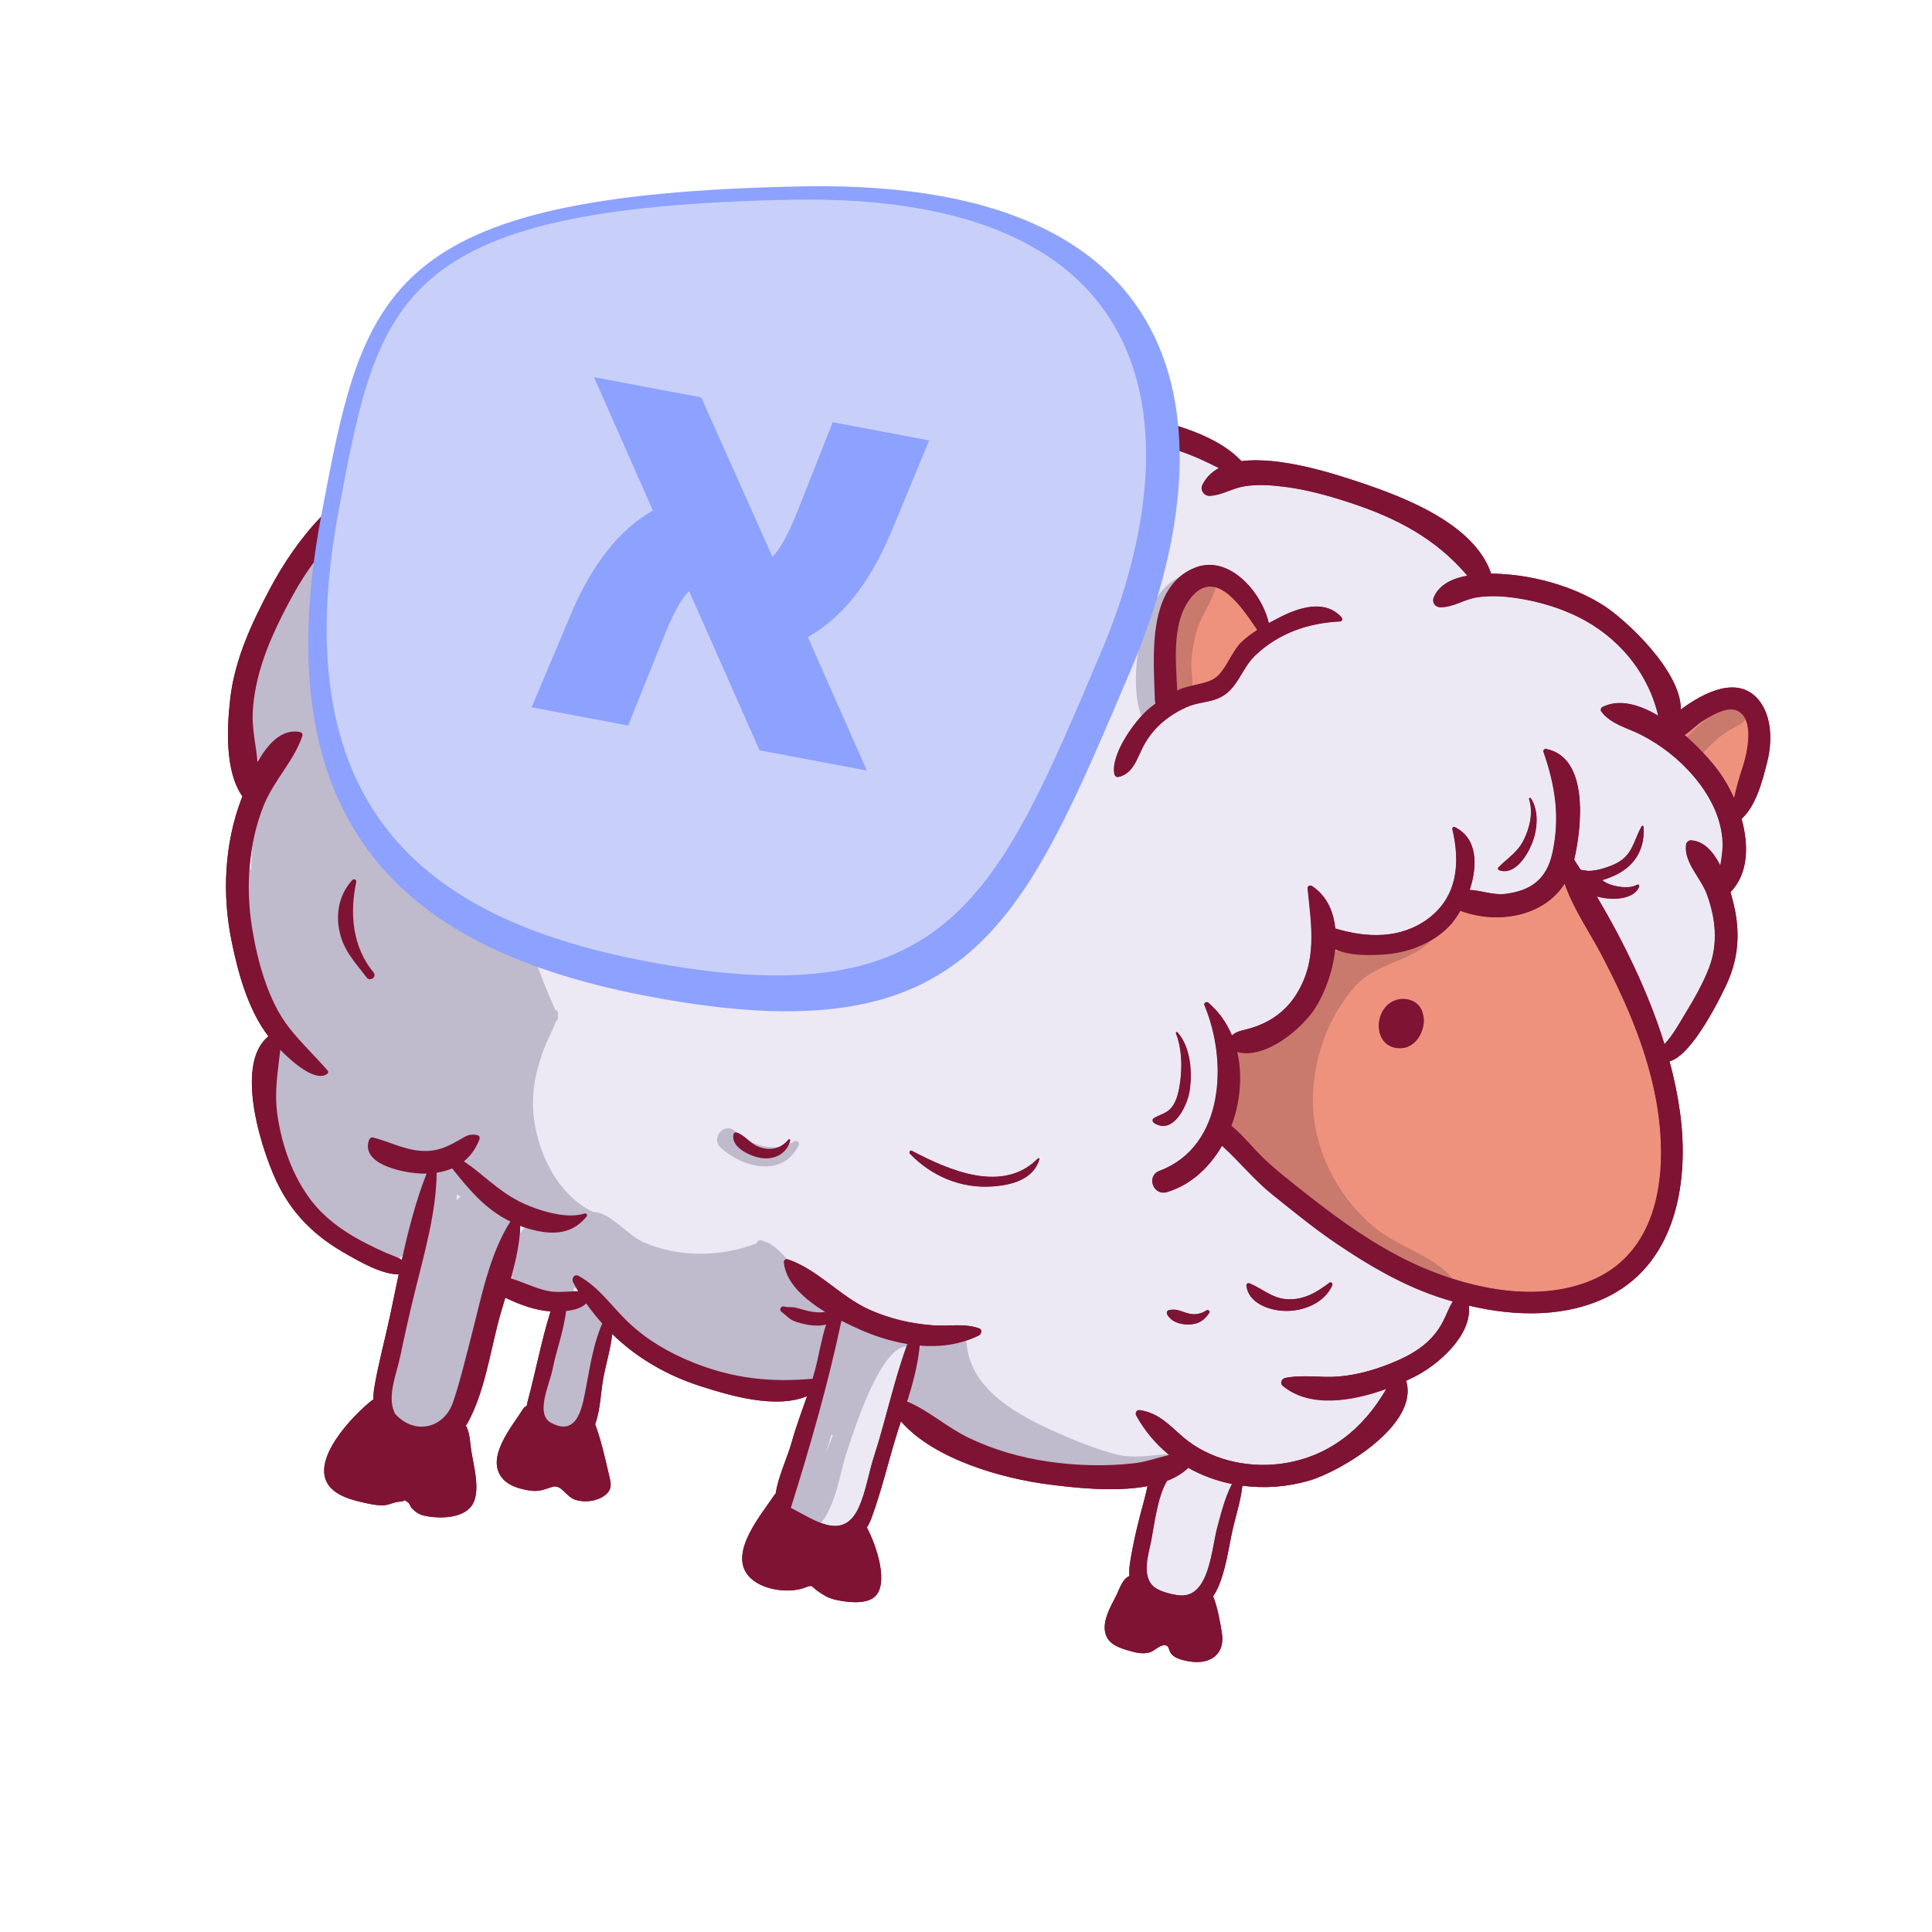 <svg width="92" height="92" viewBox="0 0 92 92" fill="none" xmlns="http://www.w3.org/2000/svg">
<mask id="mask0_3234_2092" style="mask-type:alpha" maskUnits="userSpaceOnUse" x="0" y="0" width="92" height="92">
<rect x="14.504" width="78.218" height="78.218" transform="rotate(10.687 14.504 0)" fill="#D9D9D9"/>
</mask>
<g mask="url(#mask0_3234_2092)">
<path d="M54.047 75.79C53.737 76.339 53.252 76.996 53.371 77.427C53.571 78.153 54.637 77.908 55.136 77.766C55.347 77.702 55.502 77.571 55.74 77.616L55.879 76.73C55.753 76.706 55.622 76.675 55.487 76.634C54.831 76.439 54.334 76.192 54.048 75.793L54.047 75.79Z" fill="#7F1333"/>
<path d="M53.587 77.94C53.403 77.835 53.28 77.677 53.222 77.466C53.109 77.056 53.422 76.537 53.722 76.038C53.788 75.928 53.855 75.819 53.912 75.715L54.031 75.505L54.171 75.701C54.41 76.033 54.828 76.275 55.529 76.484C55.651 76.521 55.774 76.553 55.906 76.578L56.051 76.605L55.865 77.794L55.71 77.765C55.591 77.742 55.496 77.784 55.377 77.835C55.314 77.863 55.248 77.89 55.176 77.912C54.647 78.064 54.22 78.109 53.896 78.047C53.78 78.025 53.675 77.99 53.587 77.94ZM55.704 76.847C55.615 76.826 55.528 76.804 55.442 76.778C54.792 76.584 54.356 76.357 54.068 76.054C54.04 76.1 54.013 76.147 53.984 76.193C53.73 76.617 53.439 77.098 53.518 77.383C53.554 77.515 53.626 77.608 53.737 77.67C53.917 77.772 54.298 77.844 55.091 77.616C55.15 77.6 55.204 77.576 55.256 77.552C55.359 77.508 55.472 77.458 55.61 77.45L55.705 76.845L55.704 76.847Z" fill="#7F1333"/>
<path d="M39.16 66.683C38.702 68.396 38.194 70.098 37.664 71.8C38.833 72.409 40.148 73.379 40.881 71.806C40.966 71.619 41.041 71.421 41.107 71.219C41.304 70.608 41.427 69.936 41.619 69.35C41.918 68.428 42.166 67.469 42.432 66.513C42.664 65.66 42.908 64.811 43.212 63.999C42.423 63.869 41.65 63.621 40.938 63.303C40.68 63.188 40.381 63.051 40.071 62.893C40.048 62.998 40.025 63.105 40.002 63.209C39.75 64.376 39.466 65.531 39.16 66.681L39.16 66.683Z" fill="#ECE8F4"/>
<path d="M55.877 76.727L55.737 77.613C56.329 77.725 56.24 78.502 56.97 78.431C57.895 78.342 57.372 77.257 57.275 76.762C57.259 76.678 57.249 76.605 57.242 76.528C56.858 76.761 56.395 76.817 55.877 76.725L55.877 76.727Z" fill="#7F1333"/>
<path d="M56.132 78.116C56.015 77.948 55.913 77.803 55.709 77.765L55.563 77.737L55.749 76.55L55.902 76.579C56.4 76.665 56.822 76.606 57.16 76.4L57.369 76.272L57.393 76.515C57.399 76.588 57.41 76.657 57.425 76.733C57.442 76.82 57.472 76.923 57.504 77.038C57.623 77.447 57.771 77.959 57.543 78.295C57.43 78.462 57.241 78.56 56.982 78.584C56.882 78.593 56.793 78.59 56.716 78.576C56.411 78.518 56.258 78.299 56.132 78.118L56.132 78.116ZM56.004 76.902L55.91 77.505C56.141 77.596 56.27 77.777 56.383 77.942C56.533 78.156 56.639 78.311 56.955 78.279C57.12 78.263 57.231 78.213 57.29 78.123C57.438 77.906 57.307 77.453 57.21 77.123C57.174 76.999 57.142 76.886 57.122 76.791C57.12 76.783 57.12 76.773 57.117 76.765C56.793 76.906 56.419 76.952 56.002 76.901L56.004 76.902Z" fill="#7F1333"/>
<path d="M16.321 25.235C16.963 24.644 17.631 24.024 18.462 23.711C18.817 23.575 19.185 23.498 19.541 23.379C19.251 24.241 19.128 25.132 19.356 25.979C19.379 26.064 19.511 26.091 19.562 26.018C20.639 24.479 20.94 22.546 22.023 20.972C22.949 19.627 24.132 18.446 25.486 17.527C26.976 16.516 28.754 15.699 30.566 15.549C32.349 15.403 33.685 16.038 35.196 16.621C34.34 17.049 33.498 17.622 33.383 18.439C33.346 18.697 33.583 18.916 33.84 18.827C34.366 18.647 34.68 18.285 35.143 17.974C35.795 17.54 36.512 17.189 37.243 16.9C38.624 16.353 40.124 16.087 41.611 16.201C43.179 16.322 44.637 16.837 45.93 17.726C46.772 18.309 47.505 19.148 48.403 19.657C47.712 19.816 47.011 20.049 46.275 20.355C45.676 20.607 45.991 21.46 46.611 21.297C47.664 21.015 48.662 20.531 49.753 20.398C51.028 20.244 52.353 20.517 53.597 20.772C54.733 21.008 55.852 21.313 56.925 21.759C57.309 21.919 57.674 22.107 58.043 22.286C57.708 22.464 57.437 22.725 57.26 23.082C57.131 23.337 57.344 23.628 57.621 23.611C58.194 23.578 58.659 23.259 59.231 23.161C59.871 23.051 60.544 23.101 61.184 23.18C62.22 23.314 63.244 23.596 64.241 23.919C66.512 24.659 68.386 25.652 69.874 27.409C69.161 27.536 68.53 27.834 68.278 28.441C68.177 28.684 68.341 28.917 68.599 28.916C69.229 28.914 69.703 28.545 70.333 28.446C70.948 28.348 71.594 28.388 72.206 28.478C73.339 28.642 74.526 29.007 75.53 29.576C77.286 30.573 78.518 32.183 78.967 34.073C78.048 33.529 77.087 33.26 76.299 33.669C76.227 33.705 76.21 33.827 76.258 33.885C76.742 34.508 77.493 34.648 78.169 35C79.115 35.486 79.967 36.155 80.657 36.967C81.359 37.798 81.91 38.789 82.018 39.891C82.061 40.337 82.004 40.773 81.925 41.203C81.598 40.561 81.145 40.038 80.521 40.009C80.417 40.005 80.303 40.117 80.29 40.217C80.189 41.079 80.995 41.789 81.285 42.586C81.704 43.73 81.83 44.934 81.385 46.085C81.098 46.828 80.686 47.556 80.269 48.235C80.063 48.567 79.675 49.286 79.267 49.715C78.514 47.273 77.347 44.886 76.05 42.685C76.836 42.915 77.857 42.806 78.064 42.214C78.088 42.147 78.026 42.088 77.961 42.125C77.599 42.331 76.957 42.231 76.579 42.072C76.482 42.029 76.391 41.972 76.304 41.908C76.558 41.834 76.801 41.734 77.005 41.629C77.9 41.179 78.355 40.354 78.266 39.353C78.263 39.305 78.201 39.301 78.178 39.337C77.788 40.013 77.769 40.682 76.99 41.093C76.712 41.237 76.086 41.474 75.606 41.464C75.548 41.447 75.484 41.438 75.418 41.439C75.413 41.438 75.412 41.442 75.406 41.441C75.358 41.432 75.31 41.422 75.27 41.403C75.17 41.243 75.072 41.088 74.97 40.932C75.342 39.341 75.677 36.051 73.627 35.657C73.546 35.641 73.478 35.722 73.503 35.798C74.063 37.413 74.298 38.892 73.93 40.6C73.661 41.857 72.911 42.414 71.679 42.562C71.125 42.629 70.542 42.396 69.996 42.366C70.379 41.204 70.368 39.901 69.285 39.379C69.215 39.344 69.152 39.415 69.167 39.483C69.54 41.056 69.427 42.679 68.022 43.731C66.711 44.714 65.075 44.657 63.593 44.203C63.508 43.384 63.186 42.65 62.494 42.188C62.402 42.127 62.261 42.172 62.274 42.302C62.454 44.101 62.757 45.788 61.681 47.422C61.191 48.166 60.496 48.652 59.647 48.923C59.196 49.068 58.945 49.062 58.671 49.292C58.422 48.697 58.053 48.163 57.544 47.734C57.459 47.663 57.313 47.75 57.358 47.858C58.468 50.476 58.331 54.573 55.222 55.74C54.569 55.984 54.921 56.957 55.582 56.755C56.701 56.418 57.596 55.589 58.201 54.548C59.017 55.294 59.724 56.179 60.604 56.881C61.602 57.68 62.584 58.489 63.647 59.205C65.15 60.221 66.694 61.135 68.418 61.724C68.666 61.809 68.926 61.89 69.186 61.966C69.005 62.25 68.901 62.569 68.723 62.913C68.259 63.815 67.501 64.351 66.59 64.756C65.702 65.152 64.754 65.444 63.781 65.532C62.913 65.608 62.074 65.428 61.217 65.599C61.045 65.636 60.935 65.852 61.091 65.98C62.363 67.05 64.377 66.727 66.019 66.132C64.926 68.029 63.252 69.408 60.958 69.693C59.352 69.894 57.599 69.484 56.36 68.427C55.671 67.838 55.225 67.288 54.29 67.135C54.132 67.11 54.044 67.273 54.115 67.402C54.526 68.146 55.059 68.767 55.68 69.273C55.119 69.407 54.556 69.606 54.011 69.664C52.66 69.82 51.241 69.78 49.902 69.581C48.609 69.391 47.344 69.027 46.162 68.467C45.128 67.976 44.247 67.165 43.208 66.723C43.481 65.852 43.721 64.96 43.803 64.063C44.77 64.142 45.736 64.017 46.615 63.584C46.742 63.525 46.805 63.302 46.636 63.243C45.91 62.981 45.194 63.157 44.429 63.098C43.379 63.015 42.362 62.783 41.4 62.35C40.013 61.727 38.917 60.407 37.498 59.951C37.41 59.922 37.322 60.017 37.329 60.099C37.426 61.084 38.333 61.874 39.303 62.462C39.098 62.499 38.878 62.487 38.624 62.447C38.374 62.404 38.139 62.316 37.894 62.256C37.709 62.215 37.502 62.253 37.33 62.203C37.197 62.166 37.103 62.368 37.213 62.449C37.475 62.645 37.595 62.832 37.934 62.94C38.253 63.044 38.601 63.115 38.938 63.113C39.073 63.113 39.214 63.096 39.35 63.064C39.12 63.759 39.016 64.489 38.826 65.213C38.788 65.359 38.746 65.5 38.705 65.645C36.683 65.825 34.901 65.633 32.965 64.847C31.857 64.398 30.818 63.793 29.946 62.97C29.124 62.196 28.564 61.294 27.553 60.743C27.355 60.634 27.21 60.876 27.294 61.039C27.375 61.189 27.456 61.337 27.541 61.48C27.063 61.468 26.564 61.564 26.087 61.458C25.482 61.328 24.928 61.047 24.339 60.866L24.333 60.865C24.569 60.029 24.764 59.181 24.78 58.36C24.851 58.386 24.912 58.417 24.986 58.439C26.084 58.793 27.166 58.878 27.941 57.919C27.998 57.847 27.93 57.743 27.841 57.773C26.927 58.075 25.489 57.581 24.67 57.169C23.711 56.688 22.968 55.882 22.089 55.293C22.402 55.037 22.656 54.696 22.827 54.246C22.861 54.159 22.822 54.068 22.727 54.047C22.341 53.958 22.162 54.11 21.833 54.294C21.258 54.622 20.794 54.83 20.113 54.799C19.273 54.76 18.57 54.367 17.773 54.161C17.67 54.132 17.592 54.218 17.561 54.306C17.208 55.423 19.081 55.791 19.806 55.86C19.977 55.877 20.145 55.881 20.31 55.878C19.791 57.189 19.438 58.588 19.13 59.989C18.907 59.843 18.616 59.755 18.393 59.657C17.085 59.083 15.748 58.354 14.854 57.203C13.938 56.031 13.417 54.534 13.207 53.071C13.052 51.983 13.23 51.016 13.347 49.987C13.898 50.545 14.992 51.531 15.575 51.135C15.62 51.104 15.646 51.022 15.605 50.972C15.011 50.293 14.326 49.644 13.771 48.938C12.766 47.661 12.259 45.762 12.003 44.178C11.689 42.244 11.827 40.176 12.555 38.348C13.028 37.165 14.023 36.186 14.401 35.022C14.426 34.943 14.354 34.86 14.281 34.846C13.41 34.682 12.748 35.416 12.263 36.279C12.187 35.493 11.992 34.676 12.03 33.927C12.115 32.259 12.717 30.722 13.462 29.241C14.23 27.72 15.056 26.389 16.317 25.229L16.321 25.235ZM17.46 46.549C17.619 46.755 17.962 46.518 17.797 46.319C16.773 45.088 16.649 43.485 16.966 41.997C16.99 41.889 16.85 41.833 16.78 41.909C16.204 42.532 16.003 43.365 16.14 44.199C16.311 45.225 16.867 45.758 17.462 46.547L17.46 46.549ZM18.745 41.357C18.665 40.455 18.613 39.479 18.933 38.617C19.24 37.8 19.874 37.255 20.316 36.532C20.365 36.451 20.269 36.383 20.198 36.401C18.137 36.865 17.398 39.863 18.45 41.462C18.539 41.598 18.761 41.517 18.747 41.355L18.745 41.357ZM37.348 27.382C37.404 27.41 37.459 27.353 37.446 27.297C37.35 26.983 37.05 26.808 36.71 26.706C37.555 26.056 38.365 25.514 39.501 25.52C39.945 25.521 41.065 26.066 41.445 25.794C41.478 25.768 41.479 25.729 41.453 25.702C40.878 25.12 39.499 25.076 38.78 25.21C37.947 25.364 36.74 25.769 36.391 26.63C36.196 26.593 36.002 26.574 35.849 26.565C35.213 26.523 34.238 26.525 33.806 27.082C33.714 27.2 33.825 27.408 33.982 27.336C35.083 26.855 36.277 26.823 37.35 27.38L37.348 27.382ZM41.754 18.029C42.442 18.115 42.988 18.468 43.627 18.678C43.706 18.705 43.768 18.596 43.724 18.534C42.803 17.273 40.717 17.448 39.461 18.007C39.287 18.084 39.328 18.385 39.537 18.349C40.294 18.224 40.967 17.93 41.756 18.029L41.754 18.029ZM37.63 54.309C37.644 54.262 37.575 54.23 37.544 54.267C37.162 54.725 36.642 54.813 36.096 54.591C35.702 54.433 35.457 54.038 35.058 53.921C35 53.904 34.947 53.954 34.933 54.007C34.779 54.644 35.757 55.065 36.249 55.14C36.879 55.237 37.471 54.94 37.63 54.307L37.63 54.309ZM40.658 34.812C41.008 34.545 41.247 34.185 41.654 33.994C42.116 33.776 42.658 33.739 43.163 33.755C43.673 33.774 44.165 33.873 44.648 34.025C44.842 34.088 45.116 34.268 45.311 34.14C45.595 33.958 44.907 33.576 44.813 33.529C44.234 33.233 43.517 33.098 42.874 33.057C42.009 33.003 39.844 33.367 40.398 34.727C40.435 34.825 40.567 34.884 40.66 34.81L40.658 34.812ZM47.23 56.5C48.147 56.443 49.218 56.183 49.499 55.2C49.511 55.155 49.452 55.135 49.424 55.164C47.748 56.864 45.168 55.712 43.427 54.802C43.334 54.753 43.266 54.877 43.331 54.943C44.359 56.006 45.736 56.595 47.226 56.499L47.23 56.5ZM53.249 37.001C54.02 36.845 54.169 36.004 54.531 35.39C54.995 34.603 55.667 34.059 56.492 33.679C56.988 33.451 57.522 33.459 58.002 33.26C58.938 32.875 59.09 31.87 59.778 31.212C60.895 30.149 62.312 29.662 63.821 29.592C63.927 29.586 63.945 29.461 63.887 29.392C63.102 28.512 61.847 28.93 60.926 29.403C60.762 29.487 60.594 29.574 60.428 29.668C60.072 28.156 58.509 26.387 56.901 27.034C54.583 27.964 54.95 31.368 55.002 33.334C55.002 33.396 55.014 33.45 55.031 33.498C54.851 33.629 54.678 33.769 54.524 33.921C53.905 34.532 52.911 35.95 53.064 36.842C53.076 36.925 53.156 37.022 53.252 37.002L53.249 37.001ZM56.648 51.97C56.79 51.078 56.703 49.861 56.074 49.157C56.041 49.119 55.979 49.165 55.995 49.208C56.278 49.916 56.301 50.789 56.196 51.535C56.138 51.939 56.048 52.414 55.784 52.741C55.561 53.02 55.235 53.074 54.94 53.249C54.846 53.306 54.878 53.429 54.958 53.482C55.87 54.065 56.537 52.653 56.644 51.969L56.648 51.97ZM56.65 63.071C57.08 63.055 57.366 62.863 57.59 62.514C57.644 62.431 57.524 62.349 57.454 62.395C57.127 62.614 56.806 62.624 56.446 62.501C56.15 62.401 55.967 62.317 55.658 62.39C55.561 62.409 55.547 62.533 55.589 62.605C55.806 62.973 56.237 63.086 56.65 63.073L56.65 63.071ZM61.253 62.43C62.118 62.43 63.077 62.036 63.45 61.209C63.488 61.123 63.388 61.023 63.305 61.083C62.712 61.532 62.108 61.897 61.335 61.87C60.59 61.842 60.151 61.374 59.505 61.114C59.434 61.084 59.347 61.134 59.355 61.217C59.447 62.087 60.503 62.429 61.253 62.432L61.253 62.43ZM72.937 40.215C73.211 39.554 73.312 38.639 72.904 38.016C72.87 37.966 72.796 38.008 72.814 38.061C73.022 38.695 72.844 39.439 72.547 40.022C72.253 40.6 71.786 40.869 71.352 41.306C71.317 41.344 71.327 41.417 71.377 41.436C72.11 41.715 72.699 40.785 72.938 40.213L72.937 40.215Z" fill="#ECE8F4"/>
<path d="M20.97 16.798C20.037 17.568 19.49 18.846 19.466 20.044C19.454 20.857 19.84 21.503 20.032 22.206C20.315 21.646 20.636 21.121 20.943 20.65C21.934 19.132 23.212 17.804 24.695 16.761C23.374 16.517 22.374 15.644 20.969 16.799L20.97 16.798Z" fill="#7F1333"/>
<path d="M19.885 22.246C19.825 22.03 19.749 21.823 19.667 21.604C19.488 21.123 19.304 20.626 19.313 20.041C19.339 18.74 19.936 17.454 20.872 16.68C21.985 15.765 22.86 16.05 23.787 16.352C24.088 16.45 24.399 16.546 24.724 16.61L25.083 16.677L24.786 16.885C23.333 17.907 22.05 19.238 21.074 20.732C20.7 21.305 20.415 21.796 20.172 22.274L19.994 22.628L19.889 22.247L19.885 22.246ZM23.691 16.641C22.811 16.354 22.05 16.107 21.066 16.915C20.196 17.632 19.643 18.831 19.618 20.045C19.61 20.573 19.777 21.021 19.953 21.497C19.991 21.599 20.029 21.704 20.067 21.81C20.277 21.423 20.519 21.02 20.813 20.566C21.748 19.135 22.959 17.85 24.329 16.835C24.11 16.777 23.898 16.71 23.691 16.641Z" fill="#7F1333"/>
<path d="M16.666 69.213C16.295 70.022 16.509 70.455 17.317 70.697C17.617 70.785 17.975 70.908 18.293 70.909C18.695 70.909 19.052 70.582 19.442 70.643C19.638 70.677 19.686 70.799 19.853 70.892C20.19 71.082 19.8 71.14 20.422 71.348C20.859 71.492 21.619 71.231 21.761 70.758C21.929 70.216 21.588 69.217 21.57 68.646L21.566 68.469C20.475 69.1 18.768 68.735 18.042 67.651C18.021 67.615 18.005 67.583 17.992 67.549C17.482 67.992 16.935 68.629 16.666 69.213Z" fill="#7F1333"/>
<path d="M20.373 71.494C19.998 71.368 19.913 71.274 19.874 71.12C19.866 71.091 19.862 71.072 19.779 71.026C19.703 70.984 19.651 70.939 19.603 70.898C19.538 70.842 19.489 70.805 19.418 70.796C19.25 70.77 19.072 70.84 18.886 70.913C18.699 70.987 18.506 71.064 18.292 71.063C17.998 71.063 17.683 70.968 17.405 70.884L17.271 70.845C16.815 70.707 16.534 70.507 16.409 70.232C16.281 69.952 16.32 69.598 16.526 69.151C16.826 68.497 17.429 67.835 17.891 67.434L18.058 67.289L18.134 67.496C18.143 67.521 18.154 67.545 18.166 67.566C18.835 68.563 20.449 68.937 21.487 68.337L21.712 68.207L21.721 68.643C21.727 68.841 21.775 69.1 21.827 69.373C21.924 69.89 22.023 70.424 21.905 70.801C21.836 71.028 21.651 71.229 21.385 71.367C21.097 71.517 20.757 71.574 20.485 71.523C20.445 71.515 20.407 71.506 20.371 71.493L20.373 71.494ZM17.953 67.789C17.54 68.173 17.057 68.731 16.806 69.277C16.64 69.638 16.601 69.909 16.689 70.104C16.774 70.295 16.995 70.44 17.361 70.55L17.494 70.589C17.751 70.668 18.044 70.755 18.294 70.756C18.451 70.756 18.608 70.694 18.775 70.629C18.991 70.543 19.216 70.454 19.469 70.494C19.628 70.52 19.723 70.599 19.801 70.666C19.837 70.696 19.877 70.729 19.928 70.759C20.111 70.863 20.147 70.957 20.17 71.045C20.176 71.068 20.186 71.109 20.47 71.204C20.679 71.274 20.99 71.231 21.246 71.097C21.439 70.997 21.57 70.861 21.614 70.712C21.71 70.405 21.613 69.886 21.527 69.43C21.478 69.171 21.432 68.924 21.419 68.715C20.265 69.225 18.693 68.823 17.951 67.791L17.953 67.789Z" fill="#7F1333"/>
<path d="M19.052 64.623C18.882 65.438 18.415 66.493 18.792 67.28C18.8 67.294 18.8 67.304 18.803 67.316C19.72 68.348 21.139 68.043 21.575 66.762C21.916 65.765 22.162 64.698 22.43 63.677C22.895 61.908 23.286 59.752 24.302 58.166C23.129 57.599 22.362 56.679 21.53 55.641C21.304 55.739 21.055 55.803 20.794 55.841C20.795 55.859 20.793 55.88 20.793 55.9C20.759 57.795 20.205 59.688 19.756 61.514C19.501 62.547 19.268 63.581 19.05 64.623L19.052 64.623Z" fill="#ECE8F4"/>
<path d="M25.188 67.84C24.627 68.668 23.801 69.879 24.945 70.314C25.394 70.48 25.697 70.358 26.123 70.181C26.291 70.109 26.42 69.995 26.621 70.011C27.284 70.066 27.476 71.37 28.188 70.634C28.571 70.236 28.21 69.562 28.076 69.055C28.02 68.836 27.973 68.621 27.936 68.406C27.479 68.746 26.791 68.731 26.227 68.569C25.714 68.425 25.361 68.182 25.188 67.841L25.188 67.84Z" fill="#7F1333"/>
<path d="M24.889 70.456C24.554 70.33 24.342 70.129 24.258 69.861C24.059 69.232 24.609 68.418 25.054 67.763L25.187 67.84L25.06 67.754L25.206 67.54L25.323 67.769C25.477 68.069 25.795 68.288 26.269 68.421C26.896 68.601 27.485 68.549 27.845 68.282L28.046 68.133L28.089 68.38C28.124 68.583 28.168 68.791 28.224 69.016C28.253 69.119 28.29 69.229 28.328 69.343C28.48 69.797 28.669 70.36 28.3 70.741C28.117 70.931 27.944 71.019 27.768 71.013C27.506 71.006 27.321 70.786 27.143 70.574C26.981 70.381 26.808 70.182 26.609 70.166C26.507 70.159 26.428 70.199 26.329 70.252C26.28 70.276 26.232 70.303 26.18 70.325C25.831 70.471 25.521 70.601 25.126 70.527C25.051 70.513 24.972 70.49 24.889 70.46L24.889 70.456ZM27.377 70.374C27.518 70.542 27.652 70.702 27.779 70.704C27.862 70.708 27.962 70.647 28.078 70.526C28.318 70.278 28.174 69.852 28.036 69.437C27.995 69.318 27.957 69.202 27.927 69.091C27.888 68.937 27.854 68.792 27.825 68.651C27.393 68.868 26.797 68.894 26.184 68.717C25.734 68.59 25.398 68.39 25.184 68.117C24.82 68.66 24.411 69.332 24.549 69.769C24.605 69.946 24.753 70.077 24.997 70.171C25.379 70.313 25.624 70.224 26.063 70.041C26.106 70.023 26.146 70.001 26.185 69.981C26.307 69.916 26.443 69.845 26.635 69.859C26.658 69.862 26.682 69.864 26.703 69.868C26.996 69.923 27.197 70.162 27.377 70.376L27.377 70.374Z" fill="#7F1333"/>
<path d="M26.314 65.208C26.173 65.925 25.474 67.335 26.243 67.752C27.559 68.471 27.754 66.872 27.926 65.982C28.092 65.123 28.242 64.157 28.565 63.311C28.601 63.213 28.641 63.117 28.684 63.026C28.414 62.723 28.156 62.407 27.921 62.067C27.685 62.296 27.318 62.391 26.957 62.432C26.855 63.37 26.499 64.282 26.314 65.208Z" fill="#ECE8F4"/>
<path d="M37.099 72.221C36.503 73.087 35.778 74.22 36.618 74.771C36.793 74.885 37.074 74.962 37.269 75.031C37.699 75.183 37.663 75.224 38.089 74.88C38.218 74.777 38.284 74.627 38.454 74.576C39.204 74.344 40.099 75.962 40.849 75.292C41.1 75.065 40.872 74.421 40.785 73.98C40.743 73.758 40.697 73.553 40.67 73.347C39.675 73.88 38.225 73.12 37.235 72.427C37.152 72.372 37.113 72.295 37.1 72.217L37.099 72.221Z" fill="#7F1333"/>
<path d="M37.327 75.216L37.093 75.135C36.904 75.073 36.691 75.003 36.534 74.9C36.297 74.744 36.152 74.538 36.103 74.283C35.979 73.647 36.486 72.84 36.973 72.134L37.185 71.827L37.251 72.194C37.26 72.242 37.281 72.277 37.323 72.305C38.13 72.868 39.629 73.736 40.6 73.215L40.794 73.111L40.822 73.33C40.84 73.477 40.87 73.621 40.901 73.774L40.935 73.951C40.951 74.033 40.974 74.125 40.996 74.218C41.103 74.661 41.222 75.162 40.95 75.406C40.442 75.86 39.878 75.452 39.426 75.123C39.1 74.886 38.761 74.64 38.5 74.722C38.433 74.743 38.391 74.786 38.323 74.863C38.28 74.91 38.237 74.958 38.186 74.999C37.881 75.246 37.769 75.326 37.562 75.287C37.497 75.274 37.422 75.25 37.33 75.215L37.327 75.216ZM39.606 74.877C40.114 75.244 40.444 75.45 40.747 75.179C40.883 75.058 40.776 74.613 40.699 74.289C40.675 74.192 40.653 74.098 40.635 74.009L40.6 73.832C40.583 73.744 40.566 73.657 40.55 73.571C39.509 73.962 38.139 73.249 37.149 72.556C37.128 72.542 37.107 72.526 37.088 72.509C36.685 73.111 36.313 73.757 36.404 74.225C36.438 74.398 36.535 74.535 36.701 74.644C36.823 74.725 37.018 74.787 37.188 74.843L37.433 74.929C37.595 74.989 37.782 74.933 37.992 74.763C38.03 74.732 38.062 74.697 38.093 74.661C38.166 74.579 38.257 74.477 38.408 74.43C38.524 74.395 38.638 74.392 38.753 74.414C39.042 74.469 39.326 74.675 39.604 74.876L39.606 74.877Z" fill="#7F1333"/>
<path d="M56.805 28.36C55.781 29.474 55.992 31.419 56.06 32.886C56.088 32.873 56.113 32.858 56.137 32.847C56.643 32.605 57.391 32.595 57.833 32.31C58.364 31.966 58.635 31.038 59.129 30.566C59.348 30.358 59.606 30.17 59.875 29.997C59.168 28.968 57.974 27.086 56.807 28.358L56.805 28.36Z" fill="#EE927E"/>
<path d="M63.585 45.196C64.266 45.531 65.245 45.493 65.93 45.448C67.038 45.373 68.172 44.943 68.966 44.152C69.167 43.954 69.367 43.682 69.546 43.371C71.322 44.033 73.517 43.64 74.508 42.081C74.921 43.28 75.74 44.466 76.271 45.481C77.278 47.409 78.144 49.338 78.666 51.462C79.465 54.724 79.472 59.337 75.885 60.923C73.37 62.034 70.248 61.417 67.814 60.385C66.084 59.649 64.464 58.582 62.98 57.445C62.139 56.8 61.276 56.139 60.479 55.441C59.828 54.866 59.309 54.165 58.645 53.607C59.063 52.483 59.177 51.227 58.921 50.095C60.243 50.47 62.008 48.99 62.642 47.988C63.093 47.276 63.481 46.232 63.585 45.198L63.585 45.196ZM67.767 48.898C67.818 48.683 67.822 48.46 67.748 48.255C67.739 48.206 67.723 48.154 67.701 48.104C67.504 47.634 66.918 47.468 66.461 47.628C65.356 48.008 65.357 49.927 66.678 49.916C67.258 49.913 67.65 49.427 67.767 48.898Z" fill="#EE927E"/>
<path d="M55.577 70.519C55.131 71.255 54.981 72.544 54.831 73.337C54.71 73.977 54.334 75.046 54.958 75.565C55.233 75.792 55.84 75.938 56.182 75.967C57.592 76.084 57.691 73.742 57.968 72.728C58.152 72.047 58.335 71.306 58.664 70.667C57.932 70.519 57.231 70.262 56.585 69.898C56.311 70.164 55.967 70.367 55.577 70.517L55.577 70.519Z" fill="#ECE8F4"/>
<path d="M81.022 34.372C80.786 34.524 80.514 34.812 80.226 35C80.921 35.601 81.508 36.26 81.86 36.741C82.117 37.095 82.368 37.529 82.579 38.001C82.682 37.517 82.815 37.044 82.977 36.553C83.194 35.887 83.579 34.266 82.739 33.851C82.233 33.601 81.422 34.112 81.022 34.37L81.022 34.372Z" fill="#EE927E"/>
<path d="M43.317 66.895C43.775 68.011 45.374 68.578 46.398 68.934C47.376 69.274 48.365 69.575 49.365 69.826C49.98 70.069 50.613 70.269 51.261 70.219C51.493 70.201 51.633 70.045 51.679 69.863C53.235 70.377 54.203 70.397 55.754 69.7C55.994 69.592 55.929 69.233 55.655 69.245C54.76 69.286 54.03 69.478 53.121 69.249C52.195 69.014 51.252 68.626 50.38 68.241C48.558 67.437 46.243 66.238 46.034 64.02C46.012 63.778 45.834 63.6 45.605 63.543C43.842 63.105 42.684 65.349 43.316 66.892L43.317 66.895Z" fill="#BFBACC"/>
<path d="M12.037 32.497C11.93 33.55 11.907 34.784 12.18 35.811C12.332 36.383 12.64 36.735 12.599 37.408C12.567 37.932 12.304 38.497 12.201 39.02C12.04 39.842 11.967 40.626 11.963 41.397C11.863 41.36 11.727 41.458 11.729 41.575C11.731 41.699 11.732 41.824 11.734 41.949C11.684 42.015 11.648 42.101 11.637 42.211C11.593 42.682 11.633 43.133 11.722 43.576C11.722 44.294 11.747 45.013 11.87 45.719C11.928 46.051 12.174 46.197 12.418 46.177C12.51 46.512 12.61 46.844 12.74 47.151C12.76 47.212 12.799 47.259 12.843 47.301C13.02 47.896 13.242 48.446 13.534 49.041C13.688 49.353 13.741 49.625 13.743 49.88C13.504 49.811 13.228 49.888 13.111 50.151C12.236 52.123 12.815 54.028 13.892 55.695C13.984 55.929 14.086 56.16 14.201 56.38C14.62 57.176 15.213 57.968 15.924 58.533C16.607 59.075 17.323 59.737 18.083 60.147C18.366 60.299 18.606 60.184 18.729 59.983C18.899 59.964 19.06 59.901 19.204 59.771C19.601 59.409 19.664 58.582 19.793 58.12C20.059 57.149 20.465 56.201 20.569 55.194C20.573 55.174 20.566 55.157 20.566 55.137C21.037 55.155 21.514 55.161 22.008 55.153C22.407 56.011 23.093 56.571 23.932 57.066C24.091 57.16 25.016 57.546 25.782 57.87C25.712 57.866 25.643 57.859 25.572 57.858C25.393 57.854 25.293 58.107 25.397 58.239C24.951 58.364 24.676 58.792 24.557 59.232C24.504 59.428 24.485 59.615 24.501 59.794C24.459 59.848 24.425 59.911 24.406 59.981C23.986 61.511 25.549 62.05 26.808 61.972C27.121 61.952 27.366 61.631 27.307 61.326C27.716 61.385 28.108 61.475 28.444 61.628C29.195 61.972 29.647 62.916 30.186 63.512C31.302 64.746 32.918 65.478 34.503 65.91C35.616 66.213 37.107 66.409 38.179 65.794C38.443 65.955 38.85 65.921 38.963 65.595C39.118 65.144 39.238 64.706 39.333 64.266C39.286 64.62 39.263 64.973 39.21 65.266C38.862 67.181 38.159 69.004 37.653 70.875C37.5 71.445 37.287 72.33 37.935 72.692C39.519 73.575 39.964 70.214 40.267 69.315C40.581 68.384 41.956 63.822 43.324 64.124C43.487 64.161 43.641 63.948 43.53 63.81C43.402 63.655 43.27 63.56 43.132 63.509C43.198 63.275 43.109 62.949 42.861 62.866C42.295 62.676 41.438 62.423 40.727 62.501C40.709 62.46 40.68 62.425 40.636 62.405C39.818 62.024 39.062 61.423 38.353 60.867C37.671 60.329 37.097 59.231 36.221 59.064C36.133 59.047 36.054 59.108 36.035 59.191C36.034 59.197 36.032 59.203 36.032 59.209C34.328 59.857 32.35 59.899 30.641 59.154C29.902 58.832 29.189 57.883 28.433 57.733C28.38 57.723 28.322 57.722 28.264 57.723C26.503 56.908 25.504 54.73 25.389 52.889C25.32 51.783 25.564 50.807 25.965 49.785C26.114 49.405 26.34 49.019 26.476 48.624C26.554 48.565 26.598 48.468 26.55 48.358C26.555 48.329 26.565 48.299 26.568 48.27C26.583 48.19 26.53 48.114 26.45 48.097C26.444 48.096 26.441 48.095 26.437 48.095C25.519 45.985 24.753 43.938 24.703 41.585C24.678 40.455 24.804 39.281 25.134 38.196C25.306 37.63 25.596 36.555 26.015 36.291C26.13 36.22 26.172 36.12 26.172 36.021C26.251 35.935 26.3 35.813 26.292 35.657C26.23 34.469 26.785 33.325 27.413 32.345C27.888 31.601 28.856 30.945 29.126 30.113C29.136 30.081 29.134 30.049 29.124 30.017C30.447 27.84 31.933 25.164 34.269 24.042C35.727 23.343 37.471 23.416 39.051 23.452C40.108 23.477 41.258 23.86 42.312 23.698C42.408 23.768 42.532 23.795 42.659 23.74C44.218 23.058 45.171 21.639 46.875 21.101C48.613 20.554 50.582 20.985 52.223 20.227C52.301 20.191 52.302 20.072 52.208 20.052C51.226 19.851 50.263 19.77 49.328 19.808C47.273 19.415 45.998 17.202 43.982 16.552C41.775 15.839 39.801 15.955 37.657 16.685C36.368 17.125 35.454 16.113 34.239 15.749C33.315 15.471 32.312 15.427 31.352 15.436C28.941 15.459 26.898 16.234 24.942 17.607C22.941 19.013 21.514 20.96 19.625 22.455C17.922 23.8 15.923 24.607 14.593 26.398C13.301 28.134 12.253 30.315 12.033 32.488L12.037 32.497ZM39.313 69.252C39.325 69.209 39.341 69.164 39.353 69.121C39.429 68.857 39.504 68.594 39.58 68.328C39.61 68.33 39.638 68.329 39.665 68.329C39.492 68.766 39.369 69.1 39.316 69.243C39.316 69.247 39.315 69.249 39.315 69.252L39.313 69.252ZM39.644 62.714C39.748 62.749 39.853 62.781 39.958 62.803C39.749 62.974 39.611 63.203 39.516 63.463C39.564 63.21 39.602 62.958 39.644 62.714Z" fill="#BFBACC"/>
<path d="M34.997 53.861C35.796 54.571 36.852 54.905 37.833 54.352C37.949 54.287 38.101 54.395 38.036 54.528C37.277 56.099 35.37 55.618 34.316 54.645C33.825 54.194 34.496 53.415 34.997 53.861Z" fill="#BFBACC"/>
<path d="M26.372 64.27C26.395 64.189 26.425 64.106 26.459 64.023C26.248 63.444 26.633 62.665 26.889 62.15C26.959 62.01 27.137 61.961 27.273 62.008C27.494 61.732 27.958 61.784 28.158 62.07C28.197 62.063 28.239 62.061 28.279 62.073C29.304 62.359 28.678 64.255 28.521 64.91C28.249 66.049 28.143 67.347 27.352 68.275C27.149 68.512 26.806 68.511 26.57 68.33C25.768 67.712 25.734 66.759 25.933 65.832C26.046 65.304 26.221 64.786 26.372 64.269L26.372 64.27Z" fill="#BFBACC"/>
<path d="M19.325 68.234C21.055 68.991 22.016 66.728 22.384 65.496C23.129 62.996 23.743 60.457 24.501 57.957C24.645 57.478 23.976 57.245 23.686 57.555C23.383 56.665 22.5 56.026 21.518 55.489C21.243 55.338 20.808 55.528 20.779 55.86C20.54 58.599 19.758 61.294 19.085 63.955C18.785 65.144 17.678 67.512 19.326 68.232L19.325 68.234ZM21.759 56.872C21.817 56.913 21.874 56.955 21.93 56.998C21.853 57.039 21.783 57.093 21.732 57.163C21.742 57.065 21.751 56.968 21.759 56.872Z" fill="#BFBACC"/>
<path d="M56.911 27.346C57.108 27.349 57.194 27.538 57.089 27.697C56.387 28.753 55.669 29.48 55.383 30.782C55.143 31.875 55.326 32.926 55.249 34.014C55.215 34.51 54.51 34.472 54.351 34.085C53.636 32.327 54.357 27.293 56.909 27.346L56.911 27.346Z" fill="#BFBACC"/>
<path d="M58.609 50.376C58.658 50.115 58.877 49.962 59.106 49.94C59.294 49.848 59.518 49.847 59.678 49.955C59.887 49.766 60.109 49.588 60.333 49.422C61.372 48.653 62.071 47.621 62.687 46.503C63.068 45.811 63.402 45.344 64.119 44.989C64.419 44.842 64.707 45.09 64.771 45.374C64.944 45.258 65.123 45.149 65.319 45.047C66.233 44.567 67.13 44.482 68.07 44.156C68.323 44.066 68.491 44.364 68.347 44.561C67.454 45.779 65.608 45.776 64.563 46.93C63.059 48.591 62.289 51.116 62.581 53.322C62.841 55.305 63.915 57.175 65.454 58.449C66.618 59.413 68.189 59.729 69.192 60.901C69.379 61.118 69.076 61.349 68.868 61.274C67.926 60.943 67.026 60.468 66.161 59.93C66.011 59.874 65.863 59.814 65.719 59.749C64.937 59.393 64.267 58.844 63.688 58.211C63.486 58.06 63.284 57.909 63.085 57.758C62.014 56.953 60.98 56.105 60.012 55.178C59.451 54.64 58.731 54.069 58.491 53.302C58.309 52.72 58.323 52.195 58.465 51.716C58.461 51.267 58.522 50.808 58.607 50.377L58.609 50.376Z" fill="#C97A6D"/>
<path d="M80.336 35.09C80.738 34.672 81.167 34.271 81.668 33.972C82.099 33.715 82.753 33.34 83.212 33.724C83.272 33.775 83.298 33.858 83.284 33.932C83.194 34.433 82.634 34.591 82.255 34.833C81.838 35.1 81.49 35.441 81.149 35.797C80.672 36.294 79.854 35.593 80.336 35.09Z" fill="#C97A6D"/>
<path d="M55.945 29.784C56.167 29.017 56.594 27.502 57.627 27.578C57.8 27.591 57.941 27.81 57.896 27.972C57.684 28.748 57.135 29.39 56.94 30.208C56.836 30.645 56.753 31.096 56.728 31.545C56.707 31.94 56.827 32.358 56.756 32.741C56.696 33.071 56.219 33.294 55.964 33.016C55.277 32.263 55.696 30.652 55.947 29.785L55.945 29.784Z" fill="#C97A6D"/>
<path d="M54.519 33.92C53.898 34.533 52.906 35.949 53.057 36.843C53.071 36.927 53.148 37.023 53.245 37.003C54.015 36.847 54.163 36.006 54.525 35.392C54.989 34.604 55.661 34.06 56.487 33.682C56.98 33.456 57.517 33.46 57.996 33.263C58.932 32.878 59.084 31.873 59.772 31.215C60.887 30.15 62.306 29.666 63.813 29.595C63.922 29.59 63.94 29.462 63.879 29.393C63.095 28.515 61.84 28.931 60.917 29.406C60.754 29.49 60.587 29.577 60.419 29.669C60.065 28.158 58.5 26.388 56.892 27.035C54.573 27.966 54.943 31.371 54.993 33.335C54.995 33.397 55.007 33.451 55.023 33.5C54.844 33.63 54.669 33.768 54.517 33.92L54.519 33.92ZM56.801 28.359C57.965 27.087 59.161 28.971 59.868 29.997C59.6 30.171 59.344 30.359 59.124 30.567C58.631 31.038 58.36 31.965 57.827 32.309C57.386 32.594 56.64 32.606 56.133 32.846C56.109 32.857 56.082 32.872 56.058 32.885C55.987 31.418 55.778 29.477 56.8 28.361L56.801 28.359Z" fill="#7F1333"/>
<path d="M66.675 49.916C65.357 49.926 65.352 48.008 66.46 47.626C66.916 47.468 67.504 47.634 67.701 48.104C67.723 48.156 67.736 48.206 67.748 48.258C67.822 48.462 67.816 48.683 67.767 48.9C67.647 49.429 67.257 49.913 66.677 49.917L66.675 49.916Z" fill="#7F1333"/>
<path d="M15.692 70.781C16.064 71.236 16.737 71.422 17.285 71.546C17.575 71.61 17.898 71.685 18.198 71.684C18.519 71.683 18.74 71.524 19.025 71.507C19.424 71.483 19.121 71.336 19.453 71.562C19.495 71.59 19.555 71.768 19.604 71.814C19.879 72.089 20.024 72.154 20.438 72.218C21.055 72.313 22.03 72.276 22.447 71.72C22.937 71.069 22.532 69.744 22.433 69.027C22.385 68.673 22.367 68.213 22.185 67.883C22.216 67.835 22.25 67.792 22.277 67.742C23.02 66.378 23.306 64.632 23.68 63.138C23.787 62.705 23.924 62.253 24.062 61.795C24.718 62.113 25.481 62.4 26.217 62.446C25.774 63.864 25.506 65.337 25.117 66.768C25.099 66.832 25.094 66.89 25.083 66.952C25.017 66.975 24.956 67.015 24.913 67.086C24.404 67.907 23.066 69.438 23.949 70.424C24.244 70.754 24.72 70.891 25.141 70.965C25.663 71.055 25.845 70.943 26.3 70.804C26.753 70.666 26.937 71.286 27.428 71.43C27.862 71.559 28.443 71.487 28.811 71.201C29.199 70.899 29.082 70.595 28.984 70.168C28.805 69.398 28.617 68.569 28.34 67.818C28.601 67.116 28.604 66.239 28.749 65.515C28.881 64.853 29.086 64.191 29.151 63.521C30.315 64.657 31.743 65.49 33.363 66.01C34.718 66.445 36.931 67.112 38.433 66.483C38.182 67.204 37.91 67.918 37.708 68.652C37.512 69.363 37.049 70.333 36.939 71.116C36.916 71.137 36.893 71.162 36.873 71.192C36.285 72.093 34.703 73.904 35.625 75.022C36.196 75.716 37.536 75.891 38.297 75.612C38.76 75.441 38.568 75.522 38.976 75.79C39.283 75.99 39.411 76.092 39.805 76.182C40.307 76.295 41.199 76.417 41.637 76.05C42.337 75.466 41.768 73.652 41.279 72.74C41.357 72.614 41.429 72.475 41.49 72.31C41.996 70.953 42.323 69.491 42.763 68.108C42.807 67.967 42.854 67.825 42.901 67.683C44.489 69.507 47.758 70.412 49.964 70.691C51.134 70.838 53.061 71.069 54.645 70.77C54.59 70.988 54.548 71.211 54.493 71.409C54.213 72.409 53.968 73.411 53.808 74.44C53.773 74.665 53.765 74.864 53.782 75.048C53.435 75.193 53.307 75.683 53.141 76.006C52.885 76.51 52.464 77.216 52.65 77.819C52.8 78.299 53.277 78.461 53.724 78.593C54.053 78.69 54.384 78.778 54.723 78.692C54.965 78.63 55.195 78.348 55.434 78.344C55.717 78.338 55.612 78.598 55.816 78.799C55.98 78.961 56.227 79.029 56.45 79.079C56.914 79.186 57.488 79.194 57.866 78.86C58.209 78.558 58.249 78.133 58.177 77.707C58.088 77.19 57.981 76.549 57.768 76.015C57.848 75.897 57.922 75.766 57.99 75.618C58.35 74.815 58.475 73.9 58.652 73.044C58.809 72.287 59.077 71.52 59.161 70.748C60.204 70.887 61.288 70.81 62.331 70.509C63.872 70.061 67.601 67.827 66.957 65.751C67.105 65.683 67.251 65.614 67.384 65.546C68.479 64.993 70.112 63.581 69.942 62.171C72.181 62.703 74.635 62.754 76.684 61.686C79.844 60.038 80.444 56.199 80 52.965C79.889 52.154 79.719 51.344 79.502 50.539C80.62 50.25 82.036 47.276 82.259 46.78C82.792 45.585 82.866 44.361 82.561 43.083C82.519 42.909 82.469 42.703 82.405 42.482C83.262 41.599 83.281 40.249 82.931 38.992C83.638 38.364 83.945 37.107 84.158 36.262C84.391 35.332 84.386 34.1 83.74 33.326C82.753 32.144 81.132 32.973 80.038 33.788C80.063 31.971 77.445 29.539 76.397 28.857C75.123 28.029 73.495 27.532 71.989 27.372C71.709 27.343 71.368 27.319 71.006 27.316C70.205 24.935 66.834 23.663 64.727 22.96C63.575 22.576 60.978 21.723 59.118 21.959C57.776 20.542 55.288 20.026 53.506 19.664C51.969 19.352 50.612 19.289 49.259 19.492C47.971 16.777 44.057 15.207 41.261 15.106C39.6 15.046 37.944 15.4 36.425 16.068C36.403 16.078 36.379 16.089 36.356 16.099C33.316 13.47 28.648 14.329 25.491 16.235C25.189 15.489 23.799 15.237 23.122 15.143C22.039 14.992 21.004 15.283 20.184 16.013C19.089 16.987 18.4 18.527 18.369 19.986C18.352 20.745 18.474 21.752 18.913 22.465C16.201 22.938 14.042 25.796 12.856 28.033C11.99 29.669 11.188 31.376 10.968 33.236C10.805 34.615 10.699 36.732 11.542 37.919C11.519 37.978 11.498 38.038 11.478 38.092C10.692 40.187 10.577 42.56 11.014 44.746C11.323 46.284 11.797 48.06 12.782 49.351C11.086 50.712 12.54 55.059 13.289 56.504C14.041 57.956 15.107 58.94 16.521 59.733C17.089 60.053 18.175 60.694 18.986 60.682C18.838 61.383 18.697 62.078 18.55 62.763C18.317 63.842 18.018 64.942 17.832 66.03C17.796 66.243 17.776 66.446 17.783 66.64C17.756 66.653 17.73 66.669 17.704 66.69C16.833 67.373 14.699 69.567 15.693 70.783L15.692 70.781ZM24.692 16.76C23.209 17.804 21.933 19.131 20.942 20.648C20.635 21.12 20.313 21.646 20.031 22.204C19.836 21.503 19.45 20.857 19.465 20.042C19.487 18.846 20.033 17.568 20.968 16.798C22.371 15.642 23.373 16.515 24.692 16.76ZM82.975 36.552C82.814 37.044 82.68 37.517 82.576 38.003C82.365 37.531 82.116 37.097 81.857 36.742C81.507 36.264 80.92 35.603 80.225 35.002C80.513 34.814 80.784 34.526 81.02 34.374C81.422 34.117 82.232 33.601 82.74 33.852C83.579 34.266 83.193 35.889 82.976 36.553L82.975 36.552ZM67.809 60.386C66.078 59.651 64.46 58.584 62.975 57.444C62.136 56.8 61.273 56.139 60.478 55.441C59.822 54.867 59.304 54.164 58.642 53.607C59.06 52.483 59.176 51.225 58.919 50.096C60.24 50.47 62.007 48.99 62.64 47.99C63.092 47.276 63.478 46.232 63.584 45.198C64.267 45.532 65.243 45.498 65.929 45.45C67.034 45.375 68.169 44.945 68.965 44.154C69.165 43.956 69.363 43.686 69.543 43.374C71.32 44.037 73.513 43.646 74.506 42.083C74.919 43.284 75.739 44.468 76.269 45.483C77.277 47.411 78.144 49.343 78.664 51.465C79.463 54.727 79.47 59.339 75.883 60.924C73.368 62.034 70.245 61.419 67.811 60.386L67.809 60.386ZM54.044 75.792C54.329 76.189 54.827 76.438 55.483 76.633C56.167 76.835 56.765 76.821 57.24 76.53C57.25 76.607 57.257 76.682 57.274 76.764C57.371 77.259 57.895 78.342 56.969 78.433C56.239 78.504 56.328 77.725 55.736 77.613C55.499 77.568 55.344 77.704 55.132 77.765C54.635 77.907 53.565 78.154 53.367 77.428C53.248 76.995 53.733 76.338 54.044 75.792ZM54.827 73.338C54.977 72.543 55.127 71.254 55.575 70.519C55.965 70.369 56.309 70.166 56.585 69.9C57.228 70.264 57.932 70.522 58.662 70.669C58.331 71.309 58.147 72.05 57.964 72.73C57.688 73.746 57.59 76.088 56.178 75.968C55.84 75.94 55.231 75.794 54.956 75.565C54.33 75.046 54.706 73.978 54.827 73.338ZM41.617 69.352C41.365 70.13 41.227 71.066 40.88 71.808C40.147 73.382 38.832 72.411 37.661 71.802C38.581 68.854 39.433 65.912 40.068 62.895C40.38 63.053 40.677 63.19 40.935 63.306C41.647 63.623 42.421 63.873 43.208 64.001C42.568 65.726 42.182 67.613 41.617 69.354L41.617 69.352ZM40.67 73.352C40.697 73.555 40.742 73.762 40.785 73.982C40.873 74.423 41.099 75.065 40.848 75.292C40.1 75.964 39.207 74.343 38.455 74.576C38.282 74.629 38.219 74.778 38.088 74.882C37.664 75.225 37.699 75.186 37.272 75.033C37.075 74.963 36.793 74.888 36.618 74.773C35.778 74.222 36.504 73.089 37.1 72.221C37.111 72.299 37.15 72.374 37.233 72.433C38.225 73.124 39.675 73.882 40.67 73.352ZM26.224 68.57C26.787 68.73 27.478 68.747 27.935 68.405C27.972 68.622 28.017 68.837 28.074 69.056C28.207 69.561 28.57 70.237 28.186 70.632C27.473 71.369 27.282 70.067 26.616 70.011C26.415 69.995 26.286 70.109 26.12 70.179C25.692 70.356 25.389 70.48 24.943 70.312C23.794 69.879 24.622 68.668 25.183 67.84C25.361 68.181 25.712 68.424 26.224 68.57ZM26.953 62.432C27.314 62.393 27.681 62.297 27.917 62.068C28.151 62.408 28.41 62.723 28.679 63.025C28.273 63.937 28.105 65.022 27.922 65.982C27.75 66.872 27.556 68.47 26.239 67.751C25.471 67.333 26.171 65.925 26.313 65.208C26.495 64.282 26.852 63.367 26.954 62.43L26.953 62.432ZM24.673 57.178C23.713 56.696 22.972 55.891 22.091 55.302C22.405 55.048 22.66 54.703 22.83 54.255C22.862 54.168 22.824 54.075 22.729 54.054C22.343 53.965 22.163 54.119 21.837 54.304C21.261 54.63 20.799 54.838 20.115 54.806C19.275 54.767 18.57 54.374 17.775 54.168C17.671 54.141 17.59 54.225 17.563 54.313C17.21 55.431 19.082 55.8 19.81 55.868C19.981 55.884 20.149 55.888 20.314 55.886C19.795 57.196 19.442 58.596 19.134 59.996C18.91 59.849 18.62 59.762 18.395 59.664C17.085 59.089 15.75 58.359 14.855 57.212C13.94 56.038 13.417 54.542 13.209 53.08C13.053 51.99 13.232 51.025 13.347 49.993C13.9 50.552 14.994 51.538 15.576 51.144C15.624 51.112 15.649 51.029 15.607 50.981C15.012 50.304 14.328 49.653 13.773 48.947C12.768 47.67 12.261 45.773 12.004 44.189C11.692 42.255 11.828 40.187 12.556 38.361C13.027 37.178 14.024 36.199 14.402 35.032C14.427 34.954 14.355 34.871 14.283 34.857C13.409 34.692 12.751 35.427 12.266 36.29C12.191 35.504 11.995 34.689 12.034 33.939C12.118 32.268 12.72 30.731 13.465 29.253C14.231 27.73 15.061 26.401 16.319 25.242C16.963 24.649 17.629 24.031 18.458 23.717C18.815 23.582 19.181 23.504 19.537 23.385C19.247 24.247 19.124 25.14 19.354 25.985C19.376 26.069 19.509 26.098 19.561 26.024C20.635 24.485 20.938 22.552 22.021 20.979C22.945 19.631 24.131 18.45 25.482 17.533C26.973 16.52 28.75 15.703 30.562 15.555C32.345 15.409 33.681 16.044 35.193 16.627C34.336 17.053 33.494 17.628 33.381 18.446C33.346 18.703 33.579 18.922 33.836 18.833C34.362 18.653 34.678 18.292 35.142 17.98C35.793 17.544 36.51 17.193 37.239 16.906C38.621 16.361 40.123 16.091 41.609 16.207C43.177 16.328 44.632 16.843 45.926 17.734C46.77 18.316 47.505 19.155 48.403 19.664C47.71 19.825 47.01 20.055 46.275 20.363C45.676 20.613 45.992 21.471 46.611 21.305C47.664 21.024 48.66 20.54 49.751 20.406C51.028 20.25 52.35 20.523 53.597 20.781C54.731 21.015 55.852 21.319 56.923 21.765C57.307 21.925 57.672 22.115 58.04 22.29C57.704 22.472 57.433 22.731 57.257 23.086C57.129 23.344 57.34 23.632 57.617 23.615C58.191 23.582 58.658 23.263 59.228 23.165C59.868 23.055 60.541 23.105 61.178 23.186C62.219 23.318 63.241 23.601 64.235 23.925C66.508 24.666 68.38 25.656 69.868 27.413C69.157 27.542 68.524 27.838 68.272 28.447C68.173 28.69 68.338 28.921 68.596 28.921C69.225 28.918 69.698 28.549 70.327 28.45C70.943 28.352 71.586 28.392 72.2 28.482C73.336 28.646 74.521 29.011 75.525 29.579C77.281 30.577 78.512 32.189 78.961 34.079C78.044 33.535 77.081 33.266 76.294 33.673C76.221 33.711 76.205 33.83 76.253 33.891C76.735 34.512 77.486 34.654 78.162 35.001C79.109 35.492 79.962 36.158 80.65 36.971C81.352 37.8 81.904 38.795 82.01 39.894C82.055 40.343 81.995 40.776 81.918 41.206C81.59 40.565 81.138 40.041 80.514 40.014C80.409 40.011 80.295 40.122 80.284 40.223C80.182 41.087 80.989 41.795 81.279 42.591C81.696 43.736 81.822 44.94 81.379 46.088C81.092 46.832 80.678 47.563 80.263 48.241C80.059 48.573 79.67 49.289 79.261 49.72C78.506 47.278 77.339 44.892 76.041 42.69C76.827 42.92 77.847 42.809 78.056 42.219C78.078 42.154 78.018 42.095 77.956 42.131C77.591 42.336 76.949 42.239 76.573 42.078C76.474 42.036 76.385 41.979 76.298 41.915C76.55 41.84 76.793 41.743 76.999 41.639C77.892 41.186 78.349 40.362 78.26 39.361C78.255 39.314 78.195 39.307 78.174 39.345C77.784 40.023 77.763 40.692 76.985 41.101C76.708 41.247 76.08 41.483 75.6 41.47C75.54 41.455 75.478 41.443 75.411 41.444C75.407 41.444 75.404 41.447 75.398 41.448C75.35 41.439 75.301 41.428 75.261 41.408C75.162 41.25 75.062 41.093 74.963 40.937C75.335 39.345 75.669 36.057 73.619 35.662C73.539 35.647 73.472 35.727 73.497 35.803C74.055 37.419 74.292 38.9 73.924 40.608C73.653 41.864 72.903 42.419 71.669 42.568C71.115 42.633 70.534 42.403 69.987 42.373C70.373 41.212 70.358 39.907 69.278 39.386C69.205 39.35 69.142 39.422 69.158 39.492C69.531 41.063 69.416 42.688 68.011 43.74C66.701 44.721 65.065 44.666 63.585 44.211C63.502 43.393 63.176 42.657 62.485 42.197C62.395 42.137 62.25 42.181 62.264 42.31C62.445 44.112 62.748 45.798 61.674 47.431C61.182 48.178 60.488 48.661 59.641 48.934C59.191 49.078 58.936 49.071 58.662 49.303C58.413 48.709 58.044 48.175 57.536 47.745C57.452 47.674 57.306 47.762 57.351 47.871C58.458 50.489 58.322 54.586 55.213 55.753C54.559 55.999 54.912 56.968 55.575 56.77C56.694 56.433 57.588 55.606 58.191 54.563C59.009 55.307 59.717 56.193 60.594 56.896C61.594 57.696 62.577 58.502 63.638 59.22C65.141 60.236 66.686 61.148 68.406 61.739C68.658 61.826 68.915 61.904 69.177 61.979C68.994 62.262 68.89 62.584 68.712 62.927C68.248 63.828 67.492 64.366 66.582 64.772C65.692 65.167 64.744 65.458 63.772 65.545C62.904 65.621 62.067 65.443 61.207 65.614C61.034 65.649 60.926 65.865 61.081 65.995C62.355 67.061 64.365 66.742 66.009 66.145C64.915 68.042 63.243 69.419 60.946 69.708C59.343 69.909 57.59 69.497 56.35 68.442C55.66 67.853 55.216 67.301 54.279 67.148C54.123 67.123 54.035 67.286 54.105 67.415C54.517 68.159 55.052 68.782 55.669 69.285C55.11 69.422 54.545 69.619 54.001 69.681C52.649 69.834 51.232 69.795 49.891 69.596C48.597 69.405 47.334 69.042 46.153 68.48C45.12 67.989 44.238 67.178 43.2 66.738C43.474 65.865 43.713 64.976 43.797 64.079C44.763 64.156 45.73 64.031 46.609 63.6C46.734 63.538 46.798 63.318 46.629 63.256C45.904 62.996 45.188 63.171 44.424 63.11C43.372 63.028 42.357 62.795 41.393 62.361C40.007 61.737 38.91 60.42 37.491 59.96C37.403 59.932 37.316 60.028 37.324 60.111C37.422 61.096 38.326 61.884 39.296 62.474C39.089 62.51 38.871 62.498 38.617 62.456C38.367 62.413 38.132 62.325 37.885 62.269C37.7 62.226 37.494 62.266 37.324 62.214C37.19 62.175 37.096 62.378 37.204 62.46C37.466 62.656 37.588 62.843 37.925 62.951C38.244 63.055 38.592 63.126 38.93 63.124C39.061 63.123 39.202 63.108 39.34 63.075C39.11 63.768 39.006 64.498 38.815 65.224C38.778 65.368 38.737 65.513 38.694 65.655C36.674 65.836 34.889 65.645 32.955 64.86C31.846 64.411 30.807 63.806 29.935 62.981C29.113 62.205 28.553 61.305 27.544 60.754C27.348 60.645 27.201 60.887 27.288 61.051C27.366 61.2 27.45 61.349 27.534 61.492C27.056 61.481 26.556 61.575 26.079 61.471C25.475 61.341 24.922 61.056 24.332 60.878C24.33 60.877 24.328 60.877 24.326 60.877C24.562 60.04 24.758 59.19 24.773 58.374C24.842 58.399 24.905 58.428 24.978 58.452C26.078 58.805 27.159 58.892 27.933 57.932C27.991 57.862 27.923 57.758 27.834 57.787C26.92 58.088 25.482 57.595 24.663 57.182L24.673 57.178ZM22.431 63.678C22.163 64.698 21.916 65.763 21.577 66.762C21.141 68.043 19.722 68.349 18.806 67.317C18.802 67.304 18.798 67.293 18.793 67.281C18.416 66.491 18.883 65.436 19.052 64.621C19.271 63.581 19.502 62.545 19.756 61.512C20.209 59.671 20.771 57.753 20.795 55.841C21.054 55.803 21.302 55.739 21.531 55.639C22.361 56.678 23.13 57.599 24.304 58.168C23.286 59.754 22.896 61.908 22.431 63.678ZM16.667 69.211C16.934 68.626 17.481 67.987 17.991 67.546C18.002 67.58 18.017 67.614 18.041 67.649C18.767 68.732 20.474 69.098 21.565 68.465C21.566 68.524 21.567 68.584 21.567 68.643C21.584 69.214 21.924 70.211 21.76 70.755C21.615 71.228 20.855 71.491 20.42 71.346C19.801 71.139 20.191 71.08 19.852 70.889C19.685 70.794 19.637 70.672 19.44 70.641C19.052 70.577 18.693 70.909 18.293 70.906C17.976 70.906 17.618 70.783 17.316 70.692C16.508 70.452 16.296 70.018 16.667 69.211Z" fill="#7F1333"/>
<path d="M43.426 54.8C45.168 55.715 47.747 56.862 49.422 55.164C49.449 55.138 49.509 55.157 49.497 55.2C49.214 56.182 48.145 56.443 47.227 56.502C45.738 56.596 44.359 56.006 43.331 54.943C43.266 54.877 43.333 54.753 43.426 54.8Z" fill="#7F1333"/>
<path d="M35.057 53.923C35.455 54.04 35.704 54.436 36.096 54.596C36.64 54.815 37.159 54.725 37.543 54.27C37.574 54.232 37.643 54.263 37.63 54.312C37.467 54.944 36.876 55.241 36.249 55.144C35.759 55.07 34.778 54.646 34.931 54.011C34.943 53.958 34.998 53.908 35.056 53.925L35.057 53.923Z" fill="#7F1333"/>
<path d="M43.628 18.679C42.989 18.467 42.441 18.113 41.753 18.027C40.964 17.928 40.292 18.22 39.532 18.346C39.323 18.382 39.285 18.079 39.458 18.003C40.714 17.446 42.801 17.271 43.721 18.532C43.766 18.592 43.705 18.701 43.627 18.677L43.628 18.679Z" fill="#7F1333"/>
<path d="M17.794 46.319C17.958 46.518 17.617 46.758 17.459 46.547C16.863 45.76 16.308 45.225 16.138 44.199C15.999 43.367 16.201 42.532 16.777 41.907C16.847 41.831 16.987 41.889 16.964 41.998C16.648 43.483 16.772 45.086 17.796 46.317L17.794 46.319Z" fill="#7F1333"/>
<path d="M18.932 38.617C18.61 39.479 18.665 40.453 18.744 41.357C18.758 41.517 18.538 41.598 18.448 41.462C17.397 39.863 18.133 36.865 20.199 36.4C20.27 36.384 20.366 36.453 20.317 36.531C19.873 37.255 19.239 37.798 18.934 38.615L18.932 38.617Z" fill="#7F1333"/>
<path d="M35.847 26.565C36 26.574 36.193 26.595 36.389 26.63C36.737 25.769 37.943 25.362 38.778 25.208C39.498 25.074 40.874 25.119 41.448 25.702C41.475 25.729 41.475 25.77 41.443 25.792C41.063 26.064 39.943 25.521 39.495 25.52C38.359 25.515 37.55 26.055 36.706 26.706C37.043 26.809 37.346 26.983 37.439 27.296C37.457 27.351 37.4 27.412 37.344 27.381C36.272 26.824 35.076 26.856 33.975 27.337C33.817 27.407 33.71 27.198 33.801 27.082C34.231 26.526 35.208 26.524 35.845 26.565L35.847 26.565Z" fill="#7F1333"/>
<path d="M72.544 40.022C72.839 39.438 73.019 38.695 72.812 38.058C72.794 38.005 72.869 37.964 72.899 38.014C73.308 38.636 73.21 39.554 72.935 40.212C72.696 40.785 72.108 41.713 71.375 41.436C71.327 41.417 71.313 41.341 71.348 41.306C71.781 40.868 72.251 40.599 72.545 40.02L72.544 40.022Z" fill="#7F1333"/>
<path d="M55.785 52.74C56.047 52.415 56.139 51.938 56.195 51.536C56.298 50.789 56.276 49.916 55.994 49.206C55.978 49.164 56.038 49.117 56.071 49.153C56.702 49.858 56.79 51.075 56.647 51.968C56.538 52.65 55.869 54.063 54.959 53.479C54.88 53.428 54.846 53.303 54.942 53.244C55.235 53.069 55.56 53.017 55.786 52.736L55.785 52.74Z" fill="#7F1333"/>
<path d="M59.502 61.112C60.147 61.374 60.587 61.84 61.332 61.868C62.106 61.897 62.709 61.532 63.301 61.083C63.382 61.021 63.483 61.121 63.444 61.207C63.074 62.034 62.114 62.43 61.25 62.428C60.498 62.427 59.444 62.085 59.35 61.214C59.34 61.129 59.43 61.082 59.5 61.111L59.502 61.112Z" fill="#7F1333"/>
<path d="M55.655 62.388C55.964 62.317 56.149 62.4 56.443 62.501C56.803 62.624 57.124 62.614 57.451 62.396C57.524 62.348 57.641 62.431 57.587 62.515C57.363 62.865 57.076 63.057 56.647 63.071C56.232 63.084 55.803 62.971 55.584 62.605C55.542 62.533 55.557 62.411 55.655 62.388Z" fill="#7F1333"/>
<path d="M40.393 34.727C39.84 33.369 42.006 33.004 42.871 33.058C43.516 33.098 44.229 33.233 44.81 33.529C44.902 33.576 45.592 33.956 45.307 34.141C45.113 34.267 44.838 34.084 44.645 34.024C44.16 33.871 43.669 33.77 43.158 33.753C42.656 33.736 42.111 33.774 41.649 33.992C41.244 34.185 41.001 34.544 40.653 34.812C40.56 34.884 40.43 34.825 40.39 34.727L40.393 34.727Z" fill="#7F1333"/>
<path d="M54.047 75.79C53.737 76.339 53.252 76.995 53.371 77.426C53.571 78.153 54.637 77.907 55.136 77.765C55.347 77.702 55.502 77.571 55.74 77.615L55.879 76.729C55.753 76.705 55.622 76.674 55.487 76.633C54.831 76.438 54.334 76.191 54.048 75.792L54.047 75.79Z" fill="#7F1333"/>
<path d="M53.587 77.939C53.403 77.835 53.28 77.677 53.222 77.466C53.109 77.055 53.422 76.537 53.722 76.038C53.788 75.927 53.855 75.819 53.912 75.715L54.031 75.505L54.171 75.7C54.41 76.033 54.828 76.275 55.529 76.484C55.651 76.521 55.774 76.552 55.906 76.577L56.051 76.605L55.865 77.793L55.71 77.764C55.591 77.742 55.496 77.783 55.377 77.834C55.314 77.862 55.248 77.889 55.176 77.912C54.647 78.064 54.22 78.108 53.896 78.047C53.78 78.025 53.675 77.989 53.587 77.939ZM55.704 76.847C55.615 76.826 55.528 76.803 55.442 76.777C54.792 76.583 54.356 76.356 54.068 76.054C54.04 76.1 54.013 76.146 53.984 76.193C53.73 76.617 53.439 77.097 53.518 77.382C53.554 77.514 53.626 77.607 53.737 77.67C53.917 77.771 54.298 77.843 55.091 77.616C55.15 77.599 55.204 77.575 55.256 77.552C55.359 77.508 55.472 77.457 55.61 77.45L55.705 76.845L55.704 76.847Z" fill="#7F1333"/>
<path d="M39.16 66.683C38.702 68.396 38.194 70.098 37.664 71.8C38.833 72.409 40.148 73.379 40.881 71.806C40.966 71.619 41.041 71.421 41.107 71.219C41.304 70.608 41.427 69.936 41.619 69.35C41.918 68.428 42.166 67.469 42.432 66.513C42.664 65.66 42.908 64.811 43.212 63.999C42.423 63.869 41.65 63.621 40.938 63.303C40.68 63.188 40.381 63.051 40.071 62.893C40.048 62.998 40.025 63.105 40.002 63.209C39.75 64.376 39.466 65.531 39.16 66.681L39.16 66.683Z" fill="#ECE8F4"/>
<path d="M55.877 76.727L55.737 77.613C56.329 77.725 56.24 78.502 56.97 78.431C57.895 78.342 57.372 77.257 57.275 76.762C57.259 76.678 57.249 76.605 57.242 76.528C56.858 76.761 56.395 76.817 55.877 76.725L55.877 76.727Z" fill="#7F1333"/>
<path d="M56.132 78.116C56.015 77.948 55.913 77.803 55.709 77.765L55.563 77.737L55.749 76.55L55.902 76.579C56.4 76.665 56.822 76.606 57.16 76.4L57.369 76.272L57.393 76.515C57.399 76.588 57.41 76.657 57.425 76.733C57.442 76.82 57.472 76.923 57.504 77.038C57.623 77.447 57.771 77.959 57.543 78.295C57.43 78.462 57.241 78.56 56.982 78.584C56.882 78.593 56.793 78.59 56.716 78.576C56.411 78.518 56.258 78.299 56.132 78.118L56.132 78.116ZM56.004 76.902L55.91 77.505C56.141 77.596 56.27 77.777 56.383 77.942C56.533 78.156 56.639 78.311 56.955 78.279C57.12 78.263 57.231 78.213 57.29 78.123C57.438 77.906 57.307 77.453 57.21 77.123C57.174 76.999 57.142 76.886 57.122 76.791C57.12 76.783 57.12 76.773 57.117 76.765C56.793 76.906 56.419 76.952 56.002 76.901L56.004 76.902Z" fill="#7F1333"/>
<path d="M16.321 25.235C16.963 24.644 17.631 24.024 18.462 23.711C18.817 23.575 19.185 23.498 19.541 23.379C19.251 24.241 19.128 25.132 19.356 25.979C19.379 26.064 19.511 26.091 19.562 26.018C20.639 24.479 20.94 22.546 22.023 20.972C22.949 19.627 24.132 18.446 25.486 17.527C26.976 16.516 28.754 15.699 30.566 15.549C32.349 15.403 33.685 16.038 35.196 16.621C34.34 17.049 33.498 17.622 33.383 18.439C33.346 18.697 33.583 18.916 33.84 18.827C34.366 18.647 34.68 18.285 35.143 17.974C35.795 17.54 36.512 17.189 37.243 16.9C38.624 16.353 40.124 16.087 41.611 16.201C43.179 16.322 44.637 16.837 45.93 17.726C46.772 18.309 47.505 19.148 48.403 19.657C47.712 19.816 47.011 20.049 46.275 20.355C45.676 20.607 45.991 21.46 46.611 21.297C47.664 21.015 48.662 20.531 49.753 20.398C51.028 20.244 52.353 20.517 53.597 20.772C54.733 21.008 55.852 21.313 56.925 21.759C57.309 21.919 57.674 22.107 58.043 22.286C57.708 22.464 57.437 22.725 57.26 23.082C57.131 23.337 57.344 23.628 57.621 23.611C58.194 23.578 58.659 23.259 59.231 23.161C59.871 23.051 60.544 23.101 61.184 23.18C62.22 23.314 63.244 23.596 64.241 23.919C66.512 24.659 68.386 25.652 69.874 27.409C69.161 27.536 68.53 27.834 68.278 28.441C68.177 28.684 68.341 28.917 68.599 28.916C69.229 28.914 69.703 28.545 70.333 28.446C70.948 28.348 71.594 28.388 72.206 28.478C73.339 28.642 74.526 29.007 75.53 29.576C77.286 30.573 78.518 32.183 78.967 34.073C78.048 33.529 77.087 33.26 76.299 33.669C76.227 33.705 76.21 33.827 76.258 33.885C76.742 34.508 77.493 34.648 78.169 35C79.115 35.486 79.967 36.155 80.657 36.967C81.359 37.798 81.91 38.789 82.018 39.891C82.061 40.337 82.004 40.773 81.925 41.203C81.598 40.561 81.145 40.038 80.521 40.009C80.417 40.005 80.303 40.117 80.29 40.217C80.189 41.079 80.995 41.789 81.285 42.586C81.704 43.73 81.83 44.934 81.385 46.085C81.098 46.828 80.686 47.556 80.269 48.235C80.063 48.567 79.675 49.286 79.267 49.715C78.514 47.273 77.347 44.886 76.05 42.685C76.836 42.915 77.857 42.806 78.064 42.214C78.088 42.147 78.026 42.088 77.961 42.125C77.599 42.331 76.957 42.231 76.579 42.072C76.482 42.029 76.391 41.972 76.304 41.908C76.558 41.834 76.801 41.734 77.005 41.629C77.9 41.179 78.355 40.354 78.266 39.353C78.263 39.305 78.201 39.301 78.178 39.337C77.788 40.013 77.769 40.682 76.99 41.093C76.712 41.237 76.086 41.474 75.606 41.464C75.548 41.447 75.484 41.438 75.418 41.439C75.413 41.438 75.412 41.442 75.406 41.441C75.358 41.432 75.31 41.422 75.27 41.403C75.17 41.243 75.072 41.088 74.97 40.932C75.342 39.341 75.677 36.051 73.627 35.657C73.546 35.641 73.478 35.722 73.503 35.798C74.063 37.413 74.298 38.892 73.93 40.6C73.661 41.857 72.911 42.414 71.679 42.562C71.125 42.629 70.542 42.396 69.996 42.366C70.379 41.204 70.368 39.901 69.285 39.379C69.215 39.344 69.152 39.415 69.167 39.483C69.54 41.056 69.427 42.679 68.022 43.731C66.711 44.714 65.075 44.657 63.593 44.203C63.508 43.384 63.186 42.65 62.494 42.188C62.402 42.127 62.261 42.172 62.274 42.302C62.454 44.101 62.757 45.788 61.681 47.422C61.191 48.166 60.496 48.652 59.647 48.923C59.196 49.068 58.945 49.062 58.671 49.292C58.422 48.697 58.053 48.163 57.544 47.734C57.459 47.663 57.313 47.75 57.358 47.858C58.468 50.476 58.331 54.573 55.222 55.74C54.569 55.984 54.921 56.957 55.582 56.755C56.701 56.418 57.596 55.589 58.201 54.548C59.017 55.294 59.724 56.179 60.604 56.881C61.602 57.68 62.584 58.489 63.647 59.205C65.15 60.221 66.694 61.135 68.418 61.724C68.666 61.809 68.926 61.89 69.186 61.966C69.005 62.25 68.901 62.569 68.723 62.913C68.259 63.815 67.501 64.351 66.59 64.756C65.702 65.152 64.754 65.444 63.781 65.532C62.913 65.608 62.074 65.428 61.217 65.599C61.045 65.636 60.935 65.852 61.091 65.98C62.363 67.05 64.377 66.727 66.019 66.132C64.926 68.029 63.252 69.408 60.958 69.693C59.352 69.894 57.599 69.484 56.36 68.427C55.671 67.838 55.225 67.288 54.29 67.135C54.132 67.11 54.044 67.273 54.115 67.402C54.526 68.146 55.059 68.767 55.68 69.273C55.119 69.407 54.556 69.606 54.011 69.664C52.66 69.82 51.241 69.78 49.902 69.581C48.609 69.391 47.344 69.027 46.162 68.467C45.128 67.976 44.247 67.165 43.208 66.723C43.481 65.852 43.721 64.96 43.803 64.063C44.77 64.142 45.736 64.017 46.615 63.584C46.742 63.525 46.805 63.302 46.636 63.243C45.91 62.981 45.194 63.157 44.429 63.098C43.379 63.015 42.362 62.783 41.4 62.35C40.013 61.727 38.917 60.407 37.498 59.951C37.41 59.922 37.322 60.017 37.329 60.099C37.426 61.084 38.333 61.874 39.303 62.462C39.098 62.499 38.878 62.487 38.624 62.447C38.374 62.404 38.139 62.316 37.894 62.256C37.709 62.215 37.502 62.253 37.33 62.203C37.197 62.166 37.103 62.368 37.213 62.449C37.475 62.645 37.595 62.832 37.934 62.94C38.253 63.044 38.601 63.115 38.938 63.113C39.073 63.113 39.214 63.096 39.35 63.064C39.12 63.759 39.016 64.489 38.826 65.213C38.788 65.359 38.746 65.5 38.705 65.645C36.683 65.825 34.901 65.633 32.965 64.847C31.857 64.398 30.818 63.793 29.946 62.97C29.124 62.196 28.564 61.294 27.553 60.743C27.355 60.634 27.21 60.876 27.294 61.039C27.375 61.189 27.456 61.337 27.541 61.48C27.063 61.468 26.564 61.564 26.087 61.458C25.482 61.328 24.928 61.047 24.339 60.866L24.333 60.865C24.569 60.029 24.764 59.181 24.78 58.36C24.851 58.386 24.912 58.417 24.986 58.439C26.084 58.793 27.166 58.878 27.941 57.919C27.998 57.847 27.93 57.743 27.841 57.773C26.927 58.075 25.489 57.581 24.67 57.169C23.711 56.688 22.968 55.882 22.089 55.293C22.402 55.037 22.656 54.696 22.827 54.246C22.861 54.159 22.822 54.068 22.727 54.047C22.341 53.958 22.162 54.11 21.833 54.294C21.258 54.622 20.794 54.83 20.113 54.799C19.273 54.76 18.57 54.367 17.773 54.161C17.67 54.132 17.592 54.218 17.561 54.306C17.208 55.423 19.081 55.791 19.806 55.86C19.977 55.877 20.145 55.881 20.31 55.878C19.791 57.189 19.438 58.588 19.13 59.989C18.907 59.843 18.616 59.755 18.393 59.657C17.085 59.083 15.748 58.354 14.854 57.203C13.938 56.031 13.417 54.534 13.207 53.071C13.052 51.983 13.23 51.016 13.347 49.987C13.898 50.545 14.992 51.531 15.575 51.135C15.62 51.104 15.646 51.022 15.605 50.972C15.011 50.293 14.326 49.644 13.771 48.938C12.766 47.661 12.259 45.762 12.003 44.178C11.689 42.244 11.827 40.176 12.555 38.348C13.028 37.165 14.023 36.186 14.401 35.022C14.426 34.943 14.354 34.86 14.281 34.846C13.41 34.682 12.748 35.416 12.263 36.279C12.187 35.493 11.992 34.676 12.03 33.927C12.115 32.259 12.717 30.722 13.462 29.241C14.23 27.72 15.056 26.389 16.317 25.229L16.321 25.235ZM17.46 46.549C17.619 46.755 17.962 46.518 17.797 46.319C16.773 45.088 16.649 43.485 16.966 41.997C16.99 41.889 16.85 41.833 16.78 41.909C16.204 42.532 16.003 43.365 16.14 44.199C16.311 45.225 16.867 45.758 17.462 46.547L17.46 46.549ZM18.745 41.357C18.665 40.455 18.613 39.479 18.933 38.617C19.24 37.8 19.874 37.255 20.316 36.532C20.365 36.451 20.269 36.383 20.198 36.401C18.137 36.865 17.398 39.863 18.45 41.462C18.539 41.598 18.761 41.517 18.747 41.355L18.745 41.357ZM37.348 27.382C37.404 27.41 37.459 27.353 37.446 27.297C37.35 26.983 37.05 26.808 36.71 26.706C37.555 26.056 38.365 25.514 39.501 25.52C39.945 25.521 41.065 26.066 41.445 25.794C41.478 25.768 41.479 25.729 41.453 25.702C40.878 25.12 39.499 25.076 38.78 25.21C37.947 25.364 36.74 25.769 36.391 26.63C36.196 26.593 36.002 26.574 35.849 26.565C35.213 26.523 34.238 26.525 33.806 27.082C33.714 27.2 33.825 27.408 33.982 27.336C35.083 26.855 36.277 26.823 37.35 27.38L37.348 27.382ZM41.754 18.029C42.442 18.115 42.988 18.468 43.627 18.678C43.706 18.705 43.768 18.596 43.724 18.534C42.803 17.273 40.717 17.448 39.461 18.007C39.287 18.084 39.328 18.385 39.537 18.349C40.294 18.224 40.967 17.93 41.756 18.029L41.754 18.029ZM37.63 54.309C37.644 54.262 37.575 54.23 37.544 54.267C37.162 54.725 36.642 54.813 36.096 54.591C35.702 54.433 35.457 54.038 35.058 53.921C35 53.904 34.947 53.954 34.933 54.007C34.779 54.644 35.757 55.065 36.249 55.14C36.879 55.237 37.471 54.94 37.63 54.307L37.63 54.309ZM40.658 34.812C41.008 34.545 41.247 34.185 41.654 33.994C42.116 33.776 42.658 33.739 43.163 33.755C43.673 33.774 44.165 33.873 44.648 34.025C44.842 34.088 45.116 34.268 45.311 34.14C45.595 33.958 44.907 33.576 44.813 33.529C44.234 33.233 43.517 33.098 42.874 33.057C42.009 33.003 39.844 33.367 40.398 34.727C40.435 34.825 40.567 34.884 40.66 34.81L40.658 34.812ZM47.23 56.5C48.147 56.443 49.218 56.183 49.499 55.2C49.511 55.155 49.452 55.135 49.424 55.164C47.748 56.864 45.168 55.712 43.427 54.802C43.334 54.753 43.266 54.877 43.331 54.943C44.359 56.006 45.736 56.595 47.226 56.499L47.23 56.5ZM53.249 37.001C54.02 36.845 54.169 36.004 54.531 35.39C54.995 34.603 55.667 34.059 56.492 33.679C56.988 33.451 57.522 33.459 58.002 33.26C58.938 32.875 59.09 31.87 59.778 31.212C60.895 30.149 62.312 29.662 63.821 29.592C63.927 29.586 63.945 29.461 63.887 29.392C63.102 28.512 61.847 28.93 60.926 29.403C60.762 29.487 60.594 29.574 60.428 29.668C60.072 28.156 58.509 26.387 56.901 27.034C54.583 27.964 54.95 31.368 55.002 33.334C55.002 33.396 55.014 33.45 55.031 33.498C54.851 33.629 54.678 33.769 54.524 33.921C53.905 34.532 52.911 35.95 53.064 36.842C53.076 36.925 53.156 37.022 53.252 37.002L53.249 37.001ZM56.648 51.97C56.79 51.078 56.703 49.861 56.074 49.157C56.041 49.119 55.979 49.165 55.995 49.208C56.278 49.916 56.301 50.789 56.196 51.535C56.138 51.939 56.048 52.414 55.784 52.741C55.561 53.02 55.235 53.074 54.94 53.249C54.846 53.306 54.878 53.429 54.958 53.482C55.87 54.065 56.537 52.653 56.644 51.969L56.648 51.97ZM56.65 63.071C57.08 63.055 57.366 62.863 57.59 62.514C57.644 62.431 57.524 62.349 57.454 62.395C57.127 62.614 56.806 62.624 56.446 62.501C56.15 62.401 55.967 62.317 55.658 62.39C55.561 62.409 55.547 62.533 55.589 62.605C55.806 62.973 56.237 63.086 56.65 63.073L56.65 63.071ZM61.253 62.43C62.118 62.43 63.077 62.036 63.45 61.209C63.488 61.123 63.388 61.023 63.305 61.083C62.712 61.532 62.108 61.897 61.335 61.87C60.59 61.842 60.151 61.374 59.505 61.114C59.434 61.084 59.347 61.134 59.355 61.217C59.447 62.087 60.503 62.429 61.253 62.432L61.253 62.43ZM72.937 40.215C73.211 39.554 73.312 38.639 72.904 38.016C72.87 37.966 72.796 38.008 72.814 38.061C73.022 38.695 72.844 39.439 72.547 40.022C72.253 40.6 71.786 40.869 71.352 41.306C71.317 41.344 71.327 41.417 71.377 41.436C72.11 41.715 72.699 40.785 72.938 40.213L72.937 40.215Z" fill="#ECE8F4"/>
<path d="M20.97 16.797C20.037 17.567 19.49 18.845 19.466 20.043C19.454 20.856 19.84 21.502 20.032 22.205C20.315 21.645 20.636 21.121 20.943 20.649C21.934 19.132 23.212 17.804 24.695 16.76C23.374 16.517 22.374 15.643 20.969 16.799L20.97 16.797Z" fill="#7F1333"/>
<path d="M19.885 22.245C19.825 22.03 19.749 21.823 19.667 21.603C19.488 21.123 19.304 20.626 19.313 20.04C19.339 18.74 19.936 17.454 20.872 16.68C21.985 15.765 22.86 16.049 23.787 16.351C24.088 16.45 24.399 16.546 24.724 16.609L25.083 16.677L24.786 16.885C23.333 17.906 22.05 19.237 21.074 20.732C20.7 21.304 20.415 21.796 20.172 22.274L19.994 22.627L19.889 22.246L19.885 22.245ZM23.691 16.64C22.811 16.353 22.05 16.107 21.066 16.915C20.196 17.632 19.643 18.831 19.618 20.044C19.61 20.573 19.777 21.021 19.953 21.496C19.991 21.599 20.029 21.703 20.067 21.809C20.277 21.422 20.519 21.02 20.813 20.566C21.748 19.135 22.959 17.849 24.329 16.834C24.11 16.777 23.898 16.709 23.691 16.64Z" fill="#7F1333"/>
<path d="M16.666 69.213C16.295 70.021 16.509 70.455 17.317 70.696C17.617 70.785 17.975 70.908 18.293 70.908C18.695 70.909 19.052 70.581 19.442 70.643C19.638 70.676 19.686 70.798 19.853 70.891C20.19 71.082 19.8 71.139 20.422 71.348C20.859 71.492 21.619 71.23 21.761 70.757C21.929 70.216 21.588 69.217 21.57 68.646L21.566 68.469C20.475 69.1 18.768 68.734 18.042 67.651C18.021 67.615 18.005 67.582 17.992 67.548C17.482 67.991 16.935 68.628 16.666 69.213Z" fill="#7F1333"/>
<path d="M20.373 71.493C19.998 71.367 19.913 71.273 19.874 71.119C19.866 71.09 19.862 71.071 19.779 71.026C19.703 70.984 19.651 70.938 19.603 70.897C19.538 70.842 19.489 70.805 19.418 70.795C19.25 70.769 19.072 70.839 18.886 70.913C18.699 70.987 18.506 71.064 18.292 71.063C17.998 71.063 17.683 70.968 17.405 70.884L17.271 70.844C16.815 70.707 16.534 70.507 16.409 70.231C16.281 69.951 16.32 69.598 16.526 69.15C16.826 68.496 17.429 67.835 17.891 67.434L18.058 67.289L18.134 67.495C18.143 67.521 18.154 67.545 18.166 67.565C18.835 68.562 20.449 68.936 21.487 68.337L21.712 68.206L21.721 68.642C21.727 68.84 21.775 69.099 21.827 69.373C21.924 69.889 22.023 70.424 21.905 70.8C21.836 71.027 21.651 71.228 21.385 71.367C21.097 71.517 20.757 71.574 20.485 71.522C20.445 71.515 20.407 71.505 20.371 71.493L20.373 71.493ZM17.953 67.789C17.54 68.173 17.057 68.731 16.806 69.276C16.64 69.638 16.601 69.908 16.689 70.104C16.774 70.294 16.995 70.439 17.361 70.55L17.494 70.589C17.751 70.667 18.044 70.754 18.294 70.756C18.451 70.756 18.608 70.694 18.775 70.628C18.991 70.542 19.216 70.454 19.469 70.493C19.628 70.519 19.723 70.599 19.801 70.665C19.837 70.696 19.877 70.729 19.928 70.759C20.111 70.862 20.147 70.957 20.17 71.044C20.176 71.067 20.186 71.109 20.47 71.204C20.679 71.273 20.99 71.231 21.246 71.096C21.439 70.996 21.57 70.86 21.614 70.712C21.71 70.404 21.613 69.886 21.527 69.429C21.478 69.17 21.432 68.923 21.419 68.715C20.265 69.225 18.693 68.823 17.951 67.79L17.953 67.789Z" fill="#7F1333"/>
<path d="M19.052 64.623C18.882 65.438 18.415 66.492 18.792 67.28C18.8 67.293 18.8 67.303 18.803 67.316C19.72 68.348 21.139 68.042 21.575 66.761C21.916 65.764 22.162 64.698 22.43 63.677C22.895 61.907 23.286 59.751 24.302 58.165C23.129 57.599 22.362 56.678 21.53 55.64C21.304 55.738 21.055 55.803 20.794 55.841C20.795 55.858 20.793 55.88 20.793 55.9C20.759 57.794 20.205 59.688 19.756 61.513C19.501 62.547 19.268 63.58 19.05 64.622L19.052 64.623Z" fill="#ECE8F4"/>
<path d="M25.188 67.839C24.627 68.668 23.801 69.879 24.945 70.313C25.394 70.479 25.697 70.358 26.123 70.18C26.291 70.109 26.42 69.994 26.621 70.01C27.284 70.066 27.476 71.37 28.188 70.633C28.571 70.235 28.21 69.562 28.076 69.055C28.02 68.836 27.973 68.621 27.936 68.405C27.479 68.746 26.791 68.731 26.227 68.569C25.714 68.424 25.361 68.181 25.188 67.841L25.188 67.839Z" fill="#7F1333"/>
<path d="M24.889 70.456C24.554 70.329 24.342 70.128 24.258 69.861C24.059 69.232 24.609 68.417 25.054 67.763L25.187 67.84L25.06 67.754L25.206 67.54L25.323 67.768C25.477 68.069 25.795 68.287 26.269 68.421C26.896 68.6 27.485 68.549 27.845 68.282L28.046 68.133L28.089 68.379C28.124 68.582 28.168 68.791 28.224 69.016C28.253 69.118 28.29 69.228 28.328 69.343C28.48 69.796 28.669 70.36 28.3 70.74C28.117 70.93 27.944 71.018 27.768 71.013C27.506 71.005 27.321 70.786 27.143 70.574C26.981 70.38 26.808 70.181 26.609 70.165C26.507 70.158 26.428 70.199 26.329 70.251C26.28 70.276 26.232 70.302 26.18 70.325C25.831 70.471 25.521 70.601 25.126 70.526C25.051 70.512 24.972 70.489 24.889 70.46L24.889 70.456ZM27.377 70.374C27.518 70.541 27.652 70.701 27.779 70.704C27.862 70.707 27.962 70.647 28.078 70.526C28.318 70.278 28.174 69.852 28.036 69.437C27.995 69.318 27.957 69.202 27.927 69.091C27.888 68.937 27.854 68.791 27.825 68.651C27.393 68.867 26.797 68.893 26.184 68.716C25.734 68.59 25.398 68.389 25.184 68.117C24.82 68.659 24.411 69.332 24.549 69.769C24.605 69.946 24.753 70.077 24.997 70.171C25.379 70.312 25.624 70.223 26.063 70.04C26.106 70.023 26.146 70.001 26.185 69.98C26.307 69.916 26.443 69.844 26.635 69.859C26.658 69.861 26.682 69.864 26.703 69.868C26.996 69.923 27.197 70.161 27.377 70.376L27.377 70.374Z" fill="#7F1333"/>
<path d="M26.314 65.208C26.173 65.925 25.474 67.335 26.243 67.752C27.559 68.471 27.754 66.872 27.926 65.982C28.092 65.123 28.242 64.157 28.565 63.311C28.601 63.213 28.641 63.117 28.684 63.026C28.414 62.723 28.156 62.407 27.921 62.067C27.685 62.296 27.318 62.391 26.957 62.432C26.855 63.37 26.499 64.282 26.314 65.208Z" fill="#ECE8F4"/>
<path d="M37.099 72.221C36.503 73.087 35.778 74.22 36.618 74.771C36.793 74.885 37.074 74.962 37.269 75.031C37.699 75.183 37.663 75.224 38.089 74.88C38.218 74.777 38.284 74.627 38.454 74.576C39.204 74.344 40.099 75.962 40.849 75.292C41.1 75.065 40.872 74.421 40.785 73.98C40.743 73.758 40.697 73.553 40.67 73.347C39.675 73.88 38.225 73.12 37.235 72.427C37.152 72.372 37.113 72.295 37.1 72.217L37.099 72.221Z" fill="#7F1333"/>
<path d="M37.327 75.216L37.093 75.135C36.904 75.073 36.691 75.003 36.534 74.9C36.297 74.744 36.152 74.538 36.103 74.283C35.979 73.647 36.486 72.84 36.973 72.134L37.185 71.827L37.251 72.194C37.26 72.242 37.281 72.277 37.323 72.305C38.13 72.868 39.629 73.736 40.6 73.215L40.794 73.111L40.822 73.33C40.84 73.477 40.87 73.621 40.901 73.774L40.935 73.951C40.951 74.033 40.974 74.125 40.996 74.218C41.103 74.661 41.222 75.162 40.95 75.406C40.442 75.86 39.878 75.452 39.426 75.123C39.1 74.886 38.761 74.64 38.5 74.722C38.433 74.743 38.391 74.786 38.323 74.863C38.28 74.91 38.237 74.958 38.186 74.999C37.881 75.246 37.769 75.326 37.562 75.287C37.497 75.274 37.422 75.25 37.33 75.215L37.327 75.216ZM39.606 74.877C40.114 75.244 40.444 75.45 40.747 75.179C40.883 75.058 40.776 74.613 40.699 74.289C40.675 74.192 40.653 74.098 40.635 74.009L40.6 73.832C40.583 73.744 40.566 73.657 40.55 73.571C39.509 73.962 38.139 73.249 37.149 72.556C37.128 72.542 37.107 72.526 37.088 72.509C36.685 73.111 36.313 73.757 36.404 74.225C36.438 74.398 36.535 74.535 36.701 74.644C36.823 74.725 37.018 74.787 37.188 74.843L37.433 74.929C37.595 74.989 37.782 74.933 37.992 74.763C38.03 74.732 38.062 74.697 38.093 74.661C38.166 74.579 38.257 74.477 38.408 74.43C38.524 74.395 38.638 74.392 38.753 74.414C39.042 74.469 39.326 74.675 39.604 74.876L39.606 74.877Z" fill="#7F1333"/>
<path d="M56.805 28.359C55.781 29.474 55.992 31.418 56.06 32.885C56.088 32.873 56.113 32.858 56.137 32.846C56.643 32.604 57.391 32.595 57.833 32.309C58.364 31.965 58.635 31.038 59.129 30.566C59.348 30.357 59.606 30.17 59.875 29.996C59.168 28.968 57.974 27.086 56.807 28.358L56.805 28.359Z" fill="#EE927E"/>
<path d="M63.585 45.196C64.266 45.531 65.245 45.493 65.93 45.448C67.038 45.373 68.172 44.943 68.966 44.152C69.167 43.954 69.367 43.682 69.546 43.371C71.322 44.033 73.517 43.64 74.508 42.081C74.921 43.28 75.74 44.466 76.271 45.481C77.278 47.409 78.144 49.338 78.666 51.462C79.465 54.724 79.472 59.337 75.885 60.923C73.37 62.034 70.248 61.417 67.814 60.385C66.084 59.649 64.464 58.582 62.98 57.445C62.139 56.8 61.276 56.139 60.479 55.441C59.828 54.866 59.309 54.165 58.645 53.607C59.063 52.483 59.177 51.227 58.921 50.095C60.243 50.47 62.008 48.99 62.642 47.988C63.093 47.276 63.481 46.232 63.585 45.198L63.585 45.196ZM67.767 48.898C67.818 48.683 67.822 48.46 67.748 48.255C67.739 48.206 67.723 48.154 67.701 48.104C67.504 47.634 66.918 47.468 66.461 47.628C65.356 48.008 65.357 49.927 66.678 49.916C67.258 49.913 67.65 49.427 67.767 48.898Z" fill="#EE927E"/>
<path d="M55.577 70.519C55.131 71.255 54.981 72.544 54.831 73.337C54.71 73.977 54.334 75.046 54.958 75.565C55.233 75.792 55.84 75.938 56.182 75.967C57.592 76.084 57.691 73.742 57.968 72.728C58.152 72.047 58.335 71.306 58.664 70.667C57.932 70.519 57.231 70.262 56.585 69.898C56.311 70.164 55.967 70.367 55.577 70.517L55.577 70.519Z" fill="#ECE8F4"/>
<path d="M81.022 34.372C80.786 34.524 80.514 34.812 80.226 34.999C80.921 35.601 81.508 36.259 81.86 36.74C82.117 37.094 82.368 37.529 82.579 38.001C82.682 37.516 82.815 37.044 82.977 36.552C83.194 35.887 83.579 34.265 82.739 33.851C82.233 33.6 81.422 34.112 81.022 34.37L81.022 34.372Z" fill="#EE927E"/>
<path d="M43.317 66.895C43.775 68.011 45.374 68.578 46.398 68.934C47.376 69.274 48.365 69.575 49.365 69.826C49.98 70.069 50.613 70.269 51.261 70.219C51.493 70.201 51.633 70.045 51.679 69.863C53.235 70.377 54.203 70.397 55.754 69.7C55.994 69.592 55.929 69.233 55.655 69.245C54.76 69.286 54.03 69.478 53.121 69.249C52.195 69.014 51.252 68.626 50.38 68.241C48.558 67.437 46.243 66.238 46.034 64.02C46.012 63.778 45.834 63.6 45.605 63.543C43.842 63.105 42.684 65.349 43.316 66.892L43.317 66.895Z" fill="#BFBACC"/>
<path d="M12.038 32.496C11.931 33.549 11.908 34.783 12.181 35.811C12.333 36.383 12.641 36.735 12.6 37.408C12.568 37.931 12.305 38.497 12.202 39.019C12.041 39.842 11.969 40.626 11.964 41.397C11.864 41.36 11.728 41.457 11.73 41.575C11.732 41.698 11.733 41.823 11.735 41.949C11.685 42.014 11.649 42.101 11.638 42.21C11.594 42.682 11.634 43.132 11.723 43.575C11.723 44.294 11.748 45.013 11.871 45.718C11.929 46.051 12.175 46.196 12.419 46.177C12.511 46.511 12.611 46.844 12.741 47.15C12.761 47.212 12.8 47.259 12.844 47.301C13.021 47.895 13.243 48.445 13.535 49.04C13.689 49.353 13.742 49.625 13.744 49.879C13.505 49.81 13.229 49.887 13.111 50.151C12.237 52.123 12.816 54.027 13.893 55.695C13.985 55.928 14.086 56.16 14.202 56.38C14.621 57.175 15.214 57.968 15.924 58.532C16.608 59.074 17.324 59.737 18.084 60.146C18.367 60.299 18.607 60.183 18.73 59.982C18.9 59.963 19.061 59.9 19.205 59.77C19.602 59.409 19.665 58.581 19.794 58.12C20.061 57.148 20.465 56.201 20.57 55.193C20.574 55.174 20.567 55.157 20.567 55.137C21.038 55.154 21.515 55.161 22.009 55.153C22.408 56.01 23.094 56.57 23.933 57.066C24.092 57.159 25.017 57.546 25.783 57.869C25.713 57.866 25.645 57.859 25.573 57.857C25.394 57.853 25.294 58.106 25.398 58.239C24.952 58.363 24.677 58.791 24.558 59.231C24.505 59.428 24.486 59.614 24.502 59.794C24.46 59.847 24.426 59.91 24.407 59.98C23.987 61.51 25.55 62.049 26.809 61.971C27.122 61.951 27.367 61.63 27.308 61.325C27.717 61.385 28.109 61.474 28.445 61.627C29.196 61.971 29.648 62.916 30.187 63.511C31.303 64.746 32.919 65.477 34.504 65.909C35.617 66.213 37.108 66.409 38.18 65.794C38.444 65.954 38.851 65.92 38.964 65.594C39.119 65.143 39.239 64.706 39.334 64.265C39.287 64.62 39.264 64.972 39.211 65.266C38.863 67.18 38.16 69.004 37.654 70.875C37.501 71.445 37.288 72.329 37.936 72.692C39.52 73.574 39.965 70.214 40.268 69.314C40.582 68.384 41.957 63.822 43.325 64.124C43.488 64.16 43.642 63.947 43.531 63.809C43.403 63.654 43.27 63.56 43.133 63.508C43.199 63.275 43.11 62.948 42.862 62.866C42.297 62.676 41.44 62.423 40.728 62.501C40.71 62.46 40.681 62.425 40.637 62.404C39.818 62.024 39.063 61.423 38.354 60.866C37.672 60.329 37.098 59.23 36.222 59.063C36.134 59.047 36.055 59.107 36.036 59.191C36.035 59.197 36.033 59.202 36.032 59.208C34.329 59.857 32.351 59.898 30.642 59.153C29.903 58.831 29.189 57.883 28.434 57.733C28.381 57.722 28.323 57.721 28.265 57.722C26.505 56.908 25.505 54.729 25.39 52.888C25.321 51.782 25.565 50.806 25.966 49.785C26.115 49.404 26.341 49.018 26.477 48.623C26.555 48.565 26.599 48.468 26.551 48.358C26.556 48.329 26.566 48.299 26.569 48.27C26.584 48.189 26.531 48.114 26.451 48.097C26.445 48.096 26.442 48.095 26.438 48.094C25.52 45.984 24.754 43.937 24.704 41.585C24.679 40.455 24.805 39.28 25.135 38.196C25.307 37.629 25.597 36.555 26.016 36.291C26.131 36.219 26.174 36.12 26.172 36.021C26.252 35.934 26.301 35.813 26.293 35.656C26.231 34.468 26.786 33.325 27.414 32.344C27.889 31.601 28.857 30.944 29.127 30.112C29.137 30.08 29.135 30.048 29.125 30.017C30.448 27.84 31.933 25.164 34.27 24.041C35.727 23.342 37.472 23.415 39.052 23.452C40.109 23.476 41.258 23.86 42.313 23.698C42.409 23.768 42.533 23.795 42.66 23.74C44.219 23.058 45.172 21.638 46.876 21.101C48.614 20.554 50.583 20.985 52.224 20.227C52.302 20.19 52.303 20.071 52.209 20.052C51.227 19.851 50.264 19.77 49.329 19.808C47.274 19.414 45.999 17.201 43.983 16.551C41.776 15.839 39.802 15.954 37.658 16.685C36.369 17.124 35.455 16.112 34.24 15.748C33.316 15.471 32.313 15.426 31.353 15.435C28.942 15.459 26.899 16.234 24.943 17.607C22.942 19.013 21.515 20.96 19.626 22.454C17.923 23.8 15.924 24.607 14.594 26.397C13.302 28.134 12.254 30.315 12.034 32.487L12.038 32.496ZM39.314 69.251C39.326 69.208 39.342 69.164 39.354 69.12C39.43 68.857 39.505 68.593 39.581 68.328C39.611 68.329 39.639 68.329 39.666 68.328C39.493 68.765 39.37 69.099 39.317 69.242C39.317 69.246 39.316 69.248 39.316 69.252L39.314 69.251ZM39.645 62.713C39.749 62.749 39.854 62.78 39.959 62.802C39.75 62.973 39.612 63.203 39.517 63.463C39.565 63.21 39.603 62.957 39.645 62.713Z" fill="#BFBACC"/>
<path d="M34.997 53.861C35.796 54.571 36.852 54.905 37.833 54.352C37.949 54.286 38.101 54.395 38.036 54.527C37.277 56.098 35.37 55.617 34.316 54.645C33.825 54.193 34.496 53.415 34.997 53.861Z" fill="#BFBACC"/>
<path d="M26.372 64.27C26.395 64.189 26.425 64.105 26.459 64.022C26.248 63.443 26.633 62.665 26.889 62.149C26.959 62.01 27.137 61.96 27.273 62.008C27.494 61.732 27.958 61.784 28.158 62.069C28.197 62.063 28.239 62.061 28.279 62.072C29.304 62.359 28.678 64.255 28.521 64.91C28.249 66.049 28.143 67.346 27.352 68.274C27.149 68.512 26.806 68.51 26.57 68.329C25.768 67.712 25.734 66.759 25.933 65.832C26.046 65.304 26.221 64.785 26.372 64.268L26.372 64.27Z" fill="#BFBACC"/>
<path d="M19.325 68.234C21.055 68.991 22.016 66.728 22.384 65.496C23.129 62.996 23.743 60.457 24.501 57.957C24.645 57.478 23.976 57.245 23.686 57.555C23.383 56.665 22.5 56.026 21.518 55.489C21.243 55.338 20.808 55.528 20.779 55.86C20.54 58.599 19.758 61.294 19.085 63.955C18.785 65.144 17.678 67.512 19.326 68.232L19.325 68.234ZM21.759 56.872C21.817 56.913 21.874 56.955 21.93 56.998C21.853 57.039 21.783 57.093 21.732 57.163C21.742 57.065 21.751 56.968 21.759 56.872Z" fill="#BFBACC"/>
<path d="M56.911 27.346C57.108 27.349 57.194 27.538 57.089 27.697C56.387 28.753 55.669 29.48 55.383 30.782C55.143 31.875 55.326 32.926 55.249 34.014C55.215 34.51 54.51 34.472 54.351 34.085C53.636 32.327 54.357 27.293 56.909 27.346L56.911 27.346Z" fill="#BFBACC"/>
<path d="M58.609 50.375C58.658 50.115 58.877 49.962 59.106 49.939C59.294 49.848 59.518 49.847 59.678 49.954C59.887 49.765 60.109 49.587 60.333 49.421C61.372 48.653 62.071 47.62 62.687 46.502C63.068 45.81 63.402 45.343 64.119 44.989C64.419 44.841 64.707 45.09 64.771 45.374C64.944 45.258 65.123 45.148 65.319 45.047C66.233 44.566 67.13 44.482 68.07 44.155C68.323 44.066 68.491 44.364 68.347 44.56C67.454 45.779 65.608 45.776 64.563 46.93C63.059 48.59 62.289 51.115 62.581 53.321C62.841 55.305 63.915 57.174 65.454 58.449C66.618 59.412 68.189 59.729 69.192 60.9C69.379 61.118 69.076 61.348 68.868 61.273C67.926 60.943 67.026 60.467 66.161 59.929C66.011 59.873 65.863 59.814 65.719 59.749C64.937 59.393 64.267 58.844 63.688 58.211C63.486 58.059 63.284 57.908 63.085 57.758C62.014 56.952 60.98 56.105 60.012 55.178C59.451 54.639 58.731 54.069 58.491 53.301C58.309 52.72 58.323 52.194 58.465 51.715C58.461 51.266 58.522 50.807 58.607 50.377L58.609 50.375Z" fill="#C97A6D"/>
<path d="M80.337 35.09C80.739 34.672 81.168 34.271 81.668 33.972C82.1 33.715 82.754 33.34 83.213 33.724C83.273 33.775 83.299 33.858 83.285 33.932C83.195 34.433 82.635 34.591 82.256 34.833C81.839 35.1 81.491 35.441 81.15 35.797C80.673 36.294 79.855 35.593 80.337 35.09Z" fill="#C97A6D"/>
<path d="M55.945 29.784C56.167 29.017 56.594 27.502 57.627 27.578C57.8 27.591 57.941 27.81 57.896 27.972C57.684 28.748 57.135 29.39 56.94 30.208C56.836 30.645 56.753 31.096 56.728 31.545C56.707 31.94 56.827 32.358 56.756 32.741C56.696 33.071 56.219 33.294 55.964 33.016C55.277 32.263 55.696 30.652 55.947 29.785L55.945 29.784Z" fill="#C97A6D"/>
<path d="M54.52 33.92C53.899 34.533 52.907 35.949 53.058 36.842C53.072 36.926 53.149 37.022 53.246 37.003C54.016 36.846 54.164 36.005 54.526 35.391C54.99 34.604 55.662 34.06 56.488 33.682C56.981 33.456 57.518 33.46 57.997 33.263C58.933 32.878 59.085 31.873 59.773 31.215C60.888 30.149 62.307 29.665 63.814 29.595C63.922 29.589 63.941 29.462 63.88 29.393C63.096 28.515 61.84 28.93 60.918 29.405C60.755 29.489 60.588 29.577 60.42 29.668C60.066 28.157 58.501 26.388 56.893 27.035C54.574 27.966 54.944 31.371 54.994 33.335C54.996 33.397 55.008 33.45 55.024 33.499C54.845 33.63 54.67 33.768 54.518 33.919L54.52 33.92ZM56.802 28.358C57.966 27.086 59.162 28.971 59.87 29.997C59.601 30.17 59.345 30.358 59.125 30.567C58.632 31.037 58.361 31.964 57.828 32.308C57.387 32.594 56.641 32.606 56.134 32.845C56.11 32.857 56.083 32.872 56.059 32.885C55.989 31.417 55.779 29.477 56.801 28.36L56.802 28.358Z" fill="#7F1333"/>
<path d="M66.675 49.916C65.357 49.925 65.352 48.008 66.46 47.625C66.916 47.467 67.504 47.634 67.701 48.104C67.723 48.155 67.736 48.205 67.748 48.257C67.822 48.462 67.816 48.683 67.767 48.9C67.647 49.429 67.257 49.913 66.677 49.916L66.675 49.916Z" fill="#7F1333"/>
<path d="M15.692 70.78C16.064 71.235 16.737 71.422 17.285 71.545C17.575 71.61 17.898 71.684 18.198 71.684C18.519 71.683 18.74 71.524 19.025 71.506C19.424 71.483 19.121 71.336 19.453 71.561C19.495 71.589 19.555 71.767 19.604 71.814C19.879 72.088 20.024 72.153 20.438 72.218C21.055 72.312 22.03 72.276 22.447 71.719C22.937 71.068 22.532 69.744 22.433 69.027C22.385 68.672 22.367 68.213 22.185 67.882C22.216 67.835 22.25 67.792 22.277 67.741C23.02 66.378 23.306 64.632 23.68 63.137C23.787 62.705 23.924 62.252 24.062 61.794C24.718 62.113 25.481 62.4 26.217 62.445C25.774 63.864 25.506 65.337 25.117 66.767C25.099 66.831 25.094 66.89 25.083 66.951C25.017 66.975 24.956 67.015 24.913 67.086C24.404 67.907 23.066 69.438 23.949 70.424C24.244 70.753 24.72 70.891 25.141 70.964C25.663 71.055 25.845 70.942 26.3 70.804C26.753 70.665 26.937 71.285 27.428 71.429C27.862 71.559 28.443 71.486 28.811 71.2C29.199 70.898 29.082 70.595 28.984 70.168C28.805 69.398 28.617 68.569 28.34 67.818C28.601 67.115 28.604 66.239 28.749 65.514C28.881 64.853 29.086 64.191 29.151 63.521C30.315 64.657 31.743 65.49 33.363 66.01C34.718 66.444 36.931 67.112 38.433 66.483C38.182 67.203 37.91 67.918 37.708 68.651C37.512 69.362 37.049 70.332 36.939 71.115C36.916 71.136 36.893 71.162 36.873 71.192C36.285 72.093 34.703 73.903 35.625 75.022C36.196 75.715 37.536 75.89 38.297 75.611C38.76 75.441 38.568 75.522 38.976 75.789C39.283 75.99 39.411 76.091 39.805 76.182C40.307 76.294 41.199 76.417 41.637 76.049C42.337 75.465 41.768 73.651 41.279 72.74C41.357 72.614 41.429 72.474 41.49 72.309C41.996 70.952 42.323 69.49 42.763 68.107C42.807 67.967 42.854 67.825 42.901 67.683C44.489 69.506 47.758 70.411 49.964 70.69C51.134 70.838 53.061 71.068 54.645 70.77C54.59 70.988 54.548 71.21 54.493 71.408C54.213 72.409 53.968 73.41 53.808 74.439C53.773 74.665 53.765 74.864 53.782 75.048C53.435 75.192 53.307 75.682 53.141 76.006C52.885 76.509 52.464 77.216 52.65 77.818C52.8 78.299 53.277 78.46 53.724 78.592C54.053 78.69 54.384 78.778 54.723 78.691C54.965 78.63 55.195 78.348 55.434 78.343C55.717 78.337 55.612 78.597 55.816 78.798C55.98 78.96 56.227 79.029 56.45 79.079C56.914 79.186 57.488 79.193 57.866 78.86C58.209 78.558 58.249 78.133 58.177 77.706C58.088 77.189 57.981 76.548 57.768 76.014C57.848 75.896 57.922 75.765 57.99 75.617C58.35 74.814 58.475 73.9 58.652 73.044C58.809 72.286 59.077 71.519 59.161 70.747C60.204 70.887 61.288 70.809 62.331 70.508C63.872 70.061 67.601 67.826 66.957 65.75C67.105 65.683 67.251 65.613 67.384 65.545C68.479 64.992 70.112 63.58 69.942 62.171C72.181 62.703 74.635 62.753 76.684 61.685C79.844 60.038 80.444 56.199 80 52.964C79.889 52.154 79.719 51.344 79.502 50.539C80.62 50.25 82.036 47.275 82.259 46.78C82.792 45.585 82.866 44.361 82.561 43.083C82.519 42.908 82.469 42.702 82.405 42.482C83.262 41.598 83.281 40.248 82.931 38.992C83.638 38.364 83.945 37.106 84.158 36.261C84.391 35.331 84.386 34.1 83.74 33.325C82.753 32.143 81.132 32.972 80.038 33.788C80.063 31.971 77.445 29.538 76.397 28.857C75.123 28.029 73.495 27.531 71.989 27.372C71.709 27.343 71.368 27.318 71.006 27.315C70.205 24.934 66.834 23.663 64.727 22.96C63.575 22.576 60.978 21.723 59.118 21.959C57.776 20.541 55.288 20.026 53.506 19.664C51.969 19.352 50.612 19.288 49.259 19.491C47.971 16.776 44.057 15.206 41.261 15.105C39.6 15.046 37.944 15.4 36.425 16.067C36.403 16.077 36.379 16.089 36.356 16.098C33.316 13.469 28.648 14.328 25.491 16.234C25.189 15.489 23.799 15.236 23.122 15.142C22.039 14.992 21.004 15.282 20.184 16.012C19.089 16.986 18.4 18.527 18.369 19.985C18.352 20.744 18.474 21.751 18.913 22.465C16.201 22.937 14.042 25.796 12.856 28.032C11.99 29.668 11.188 31.376 10.968 33.235C10.805 34.615 10.699 36.732 11.542 37.919C11.519 37.978 11.498 38.037 11.478 38.091C10.692 40.187 10.577 42.56 11.014 44.745C11.323 46.284 11.797 48.06 12.782 49.351C11.086 50.711 12.54 55.059 13.289 56.504C14.041 57.955 15.107 58.94 16.521 59.733C17.089 60.052 18.175 60.693 18.986 60.682C18.838 61.382 18.697 62.078 18.55 62.762C18.317 63.841 18.018 64.942 17.832 66.029C17.796 66.243 17.776 66.445 17.783 66.639C17.756 66.652 17.73 66.669 17.704 66.69C16.833 67.373 14.699 69.567 15.693 70.782L15.692 70.78ZM24.692 16.76C23.209 17.803 21.933 19.13 20.942 20.648C20.635 21.119 20.313 21.646 20.031 22.204C19.836 21.502 19.45 20.856 19.465 20.041C19.487 18.845 20.033 17.567 20.968 16.797C22.371 15.642 23.373 16.515 24.692 16.76ZM82.975 36.552C82.814 37.043 82.68 37.516 82.576 38.002C82.365 37.53 82.116 37.096 81.857 36.742C81.507 36.263 80.92 35.603 80.225 35.001C80.513 34.814 80.784 34.525 81.02 34.374C81.422 34.116 82.232 33.6 82.74 33.851C83.579 34.265 83.193 35.889 82.976 36.552L82.975 36.552ZM67.809 60.386C66.078 59.65 64.46 58.583 62.975 57.444C62.136 56.799 61.273 56.138 60.478 55.441C59.822 54.867 59.304 54.164 58.642 53.606C59.06 52.483 59.176 51.225 58.919 50.095C60.24 50.469 62.007 48.989 62.64 47.99C63.092 47.276 63.478 46.231 63.584 45.198C64.267 45.531 65.243 45.497 65.929 45.45C67.034 45.375 68.169 44.944 68.965 44.154C69.165 43.956 69.363 43.685 69.543 43.374C71.32 44.037 73.513 43.645 74.506 42.083C74.919 43.283 75.739 44.468 76.269 45.483C77.277 47.411 78.144 49.342 78.664 51.464C79.463 54.726 79.47 59.338 75.883 60.923C73.368 62.034 70.245 61.419 67.811 60.386L67.809 60.386ZM54.044 75.791C54.329 76.188 54.827 76.437 55.483 76.632C56.167 76.835 56.765 76.821 57.24 76.529C57.25 76.607 57.257 76.681 57.274 76.764C57.371 77.258 57.895 78.341 56.969 78.433C56.239 78.503 56.328 77.724 55.736 77.613C55.499 77.568 55.344 77.703 55.132 77.765C54.635 77.907 53.565 78.153 53.367 77.427C53.248 76.994 53.733 76.338 54.044 75.791ZM54.827 73.338C54.977 72.543 55.127 71.254 55.575 70.519C55.965 70.368 56.309 70.165 56.585 69.9C57.228 70.264 57.932 70.521 58.662 70.669C58.331 71.309 58.147 72.05 57.964 72.73C57.688 73.745 57.59 76.088 56.178 75.968C55.84 75.94 55.231 75.793 54.956 75.565C54.33 75.046 54.706 73.978 54.827 73.338ZM41.617 69.351C41.365 70.129 41.227 71.065 40.88 71.807C40.147 73.381 38.832 72.411 37.661 71.801C38.581 68.854 39.433 65.911 40.068 62.894C40.38 63.052 40.677 63.19 40.935 63.306C41.647 63.623 42.421 63.872 43.208 64.001C42.568 65.725 42.182 67.613 41.617 69.353L41.617 69.351ZM40.67 73.351C40.697 73.555 40.742 73.761 40.785 73.982C40.873 74.423 41.099 75.065 40.848 75.291C40.1 75.963 39.207 74.343 38.455 74.576C38.282 74.629 38.219 74.777 38.088 74.881C37.664 75.224 37.699 75.185 37.272 75.033C37.075 74.962 36.793 74.887 36.618 74.773C35.778 74.221 36.504 73.088 37.1 72.221C37.111 72.298 37.15 72.373 37.233 72.432C38.225 73.124 39.675 73.882 40.67 73.351ZM26.224 68.569C26.787 68.729 27.478 68.746 27.935 68.404C27.972 68.621 28.017 68.836 28.074 69.055C28.207 69.561 28.57 70.236 28.186 70.632C27.473 71.368 27.282 70.067 26.616 70.01C26.415 69.994 26.286 70.109 26.12 70.179C25.692 70.356 25.389 70.479 24.943 70.312C23.794 69.879 24.622 68.668 25.183 67.839C25.361 68.18 25.712 68.423 26.224 68.569ZM26.953 62.431C27.314 62.392 27.681 62.297 27.917 62.068C28.151 62.407 28.41 62.722 28.679 63.025C28.273 63.936 28.105 65.022 27.922 65.981C27.75 66.871 27.556 68.47 26.239 67.751C25.471 67.332 26.171 65.925 26.313 65.207C26.495 64.281 26.852 63.367 26.954 62.429L26.953 62.431ZM24.673 57.178C23.713 56.695 22.972 55.891 22.091 55.302C22.405 55.047 22.66 54.703 22.83 54.255C22.862 54.167 22.824 54.075 22.729 54.053C22.343 53.964 22.163 54.119 21.837 54.303C21.261 54.629 20.799 54.838 20.115 54.806C19.275 54.766 18.57 54.373 17.775 54.168C17.671 54.14 17.59 54.224 17.563 54.312C17.21 55.43 19.082 55.799 19.81 55.867C19.981 55.884 20.149 55.888 20.314 55.885C19.795 57.196 19.442 58.595 19.134 59.995C18.91 59.848 18.62 59.762 18.395 59.664C17.085 59.089 15.75 58.359 14.855 57.212C13.94 56.037 13.417 54.542 13.209 53.08C13.053 51.989 13.232 51.025 13.347 49.993C13.9 50.552 14.994 51.538 15.576 51.144C15.624 51.111 15.649 51.029 15.607 50.981C15.012 50.303 14.328 49.652 13.773 48.946C12.768 47.669 12.261 45.772 12.004 44.188C11.692 42.254 11.828 40.187 12.556 38.36C13.027 37.177 14.024 36.199 14.402 35.032C14.427 34.953 14.355 34.87 14.283 34.857C13.409 34.692 12.751 35.427 12.266 36.289C12.191 35.503 11.995 34.689 12.034 33.938C12.118 32.268 12.72 30.73 13.465 29.252C14.231 27.73 15.061 26.401 16.319 25.241C16.963 24.648 17.629 24.03 18.458 23.716C18.815 23.581 19.181 23.503 19.537 23.384C19.247 24.246 19.124 25.14 19.354 25.985C19.376 26.068 19.509 26.097 19.561 26.023C20.635 24.484 20.938 22.551 22.021 20.978C22.945 19.631 24.131 18.45 25.482 17.532C26.973 16.52 28.75 15.703 30.562 15.554C32.345 15.409 33.681 16.044 35.193 16.627C34.336 17.052 33.494 17.627 33.381 18.445C33.346 18.703 33.579 18.921 33.836 18.833C34.362 18.652 34.678 18.291 35.142 17.98C35.793 17.544 36.51 17.193 37.239 16.906C38.621 16.361 40.123 16.091 41.609 16.206C43.177 16.328 44.632 16.842 45.926 17.733C46.77 18.315 47.505 19.154 48.403 19.663C47.71 19.824 47.01 20.055 46.275 20.363C45.676 20.613 45.992 21.47 46.611 21.305C47.664 21.024 48.66 20.539 49.751 20.406C51.028 20.25 52.35 20.523 53.597 20.78C54.731 21.014 55.852 21.319 56.923 21.765C57.307 21.925 57.672 22.115 58.04 22.289C57.704 22.472 57.433 22.73 57.257 23.086C57.129 23.343 57.34 23.631 57.617 23.614C58.191 23.582 58.658 23.263 59.228 23.164C59.868 23.055 60.541 23.104 61.178 23.185C62.219 23.318 63.241 23.6 64.235 23.925C66.508 24.665 68.38 25.655 69.868 27.412C69.157 27.542 68.524 27.837 68.272 28.446C68.173 28.689 68.338 28.921 68.596 28.92C69.225 28.918 69.698 28.549 70.327 28.449C70.943 28.351 71.586 28.391 72.2 28.481C73.336 28.646 74.521 29.01 75.525 29.579C77.281 30.577 78.512 32.188 78.961 34.078C78.044 33.534 77.081 33.265 76.294 33.672C76.221 33.71 76.205 33.83 76.253 33.891C76.735 34.511 77.486 34.653 78.162 35.001C79.109 35.491 79.962 36.158 80.65 36.97C81.352 37.799 81.904 38.794 82.01 39.894C82.055 40.343 81.995 40.776 81.918 41.206C81.59 40.564 81.138 40.04 80.514 40.014C80.409 40.01 80.295 40.121 80.284 40.223C80.182 41.086 80.989 41.794 81.279 42.591C81.696 43.735 81.822 44.939 81.379 46.088C81.092 46.831 80.678 47.563 80.263 48.24C80.059 48.573 79.67 49.289 79.261 49.72C78.506 47.278 77.339 44.891 76.041 42.69C76.827 42.919 77.847 42.808 78.056 42.219C78.078 42.154 78.018 42.094 77.956 42.13C77.591 42.335 76.949 42.238 76.573 42.078C76.474 42.035 76.385 41.979 76.298 41.915C76.55 41.839 76.793 41.742 76.999 41.638C77.892 41.186 78.349 40.361 78.26 39.361C78.255 39.314 78.195 39.306 78.174 39.344C77.784 40.023 77.763 40.691 76.985 41.1C76.708 41.246 76.08 41.483 75.6 41.47C75.54 41.454 75.478 41.443 75.411 41.444C75.407 41.443 75.404 41.447 75.398 41.447C75.35 41.438 75.301 41.427 75.261 41.407C75.162 41.25 75.062 41.092 74.963 40.937C75.335 39.344 75.669 36.056 73.619 35.661C73.539 35.646 73.472 35.727 73.497 35.803C74.055 37.418 74.292 38.899 73.924 40.608C73.653 41.864 72.903 42.419 71.669 42.567C71.115 42.633 70.534 42.402 69.987 42.373C70.373 41.211 70.358 39.907 69.278 39.386C69.205 39.35 69.142 39.422 69.158 39.492C69.531 41.062 69.416 42.688 68.011 43.74C66.701 44.721 65.065 44.666 63.585 44.21C63.502 43.393 63.176 42.657 62.485 42.197C62.395 42.136 62.25 42.18 62.264 42.31C62.445 44.112 62.748 45.798 61.674 47.431C61.182 48.177 60.488 48.661 59.641 48.934C59.191 49.077 58.936 49.071 58.662 49.303C58.413 48.708 58.044 48.174 57.536 47.745C57.452 47.673 57.306 47.761 57.351 47.871C58.458 50.488 58.322 54.586 55.213 55.753C54.559 55.998 54.912 56.968 55.575 56.769C56.694 56.433 57.588 55.606 58.191 54.563C59.009 55.306 59.717 56.192 60.594 56.895C61.594 57.695 62.577 58.502 63.638 59.219C65.141 60.235 66.686 61.148 68.406 61.738C68.658 61.825 68.915 61.904 69.177 61.979C68.994 62.262 68.89 62.584 68.712 62.927C68.248 63.828 67.492 64.365 66.582 64.771C65.692 65.166 64.744 65.458 63.772 65.544C62.904 65.621 62.067 65.443 61.207 65.614C61.034 65.648 60.926 65.864 61.081 65.995C62.355 67.06 64.365 66.741 66.009 66.145C64.915 68.042 63.243 69.418 60.946 69.707C59.343 69.909 57.59 69.496 56.35 68.441C55.66 67.853 55.216 67.301 54.279 67.147C54.123 67.122 54.035 67.286 54.105 67.414C54.517 68.159 55.052 68.781 55.669 69.285C55.11 69.421 54.545 69.618 54.001 69.68C52.649 69.834 51.232 69.795 49.891 69.595C48.597 69.405 47.334 69.041 46.153 68.479C45.12 67.989 44.238 67.177 43.2 66.737C43.474 65.864 43.713 64.975 43.797 64.078C44.763 64.155 45.73 64.03 46.609 63.599C46.734 63.537 46.798 63.317 46.629 63.255C45.904 62.996 45.188 63.17 44.424 63.109C43.372 63.028 42.357 62.795 41.393 62.361C40.007 61.736 38.91 60.42 37.491 59.96C37.403 59.931 37.316 60.028 37.324 60.111C37.422 61.095 38.326 61.883 39.296 62.473C39.089 62.509 38.871 62.498 38.617 62.456C38.367 62.413 38.132 62.325 37.885 62.268C37.7 62.225 37.494 62.266 37.324 62.214C37.19 62.175 37.096 62.377 37.204 62.459C37.466 62.655 37.588 62.843 37.925 62.95C38.244 63.054 38.592 63.126 38.93 63.124C39.061 63.123 39.202 63.108 39.34 63.074C39.11 63.767 39.006 64.498 38.815 65.223C38.778 65.367 38.737 65.512 38.694 65.655C36.674 65.835 34.889 65.645 32.955 64.86C31.846 64.41 30.807 63.805 29.935 62.98C29.113 62.204 28.553 61.305 27.544 60.753C27.348 60.645 27.201 60.887 27.288 61.05C27.366 61.2 27.45 61.349 27.534 61.491C27.056 61.48 26.556 61.575 26.079 61.471C25.475 61.341 24.922 61.056 24.332 60.877C24.33 60.877 24.328 60.877 24.326 60.876C24.562 60.04 24.758 59.19 24.773 58.373C24.842 58.398 24.905 58.428 24.978 58.452C26.078 58.804 27.159 58.891 27.933 57.932C27.991 57.861 27.923 57.757 27.834 57.786C26.92 58.088 25.482 57.594 24.663 57.182L24.673 57.178ZM22.431 63.677C22.163 64.698 21.916 65.763 21.577 66.762C21.141 68.043 19.722 68.348 18.806 67.316C18.802 67.304 18.798 67.293 18.793 67.28C18.416 66.491 18.883 65.436 19.052 64.621C19.271 63.581 19.502 62.545 19.756 61.512C20.209 59.671 20.771 57.753 20.795 55.841C21.054 55.802 21.302 55.738 21.531 55.639C22.361 56.678 23.13 57.599 24.304 58.168C23.286 59.753 22.896 61.908 22.431 63.677ZM16.667 69.21C16.934 68.626 17.481 67.987 17.991 67.545C18.002 67.579 18.017 67.614 18.041 67.648C18.767 68.731 20.474 69.097 21.565 68.464C21.566 68.524 21.567 68.583 21.567 68.643C21.584 69.214 21.924 70.21 21.76 70.755C21.615 71.227 20.855 71.491 20.42 71.345C19.801 71.139 20.191 71.079 19.852 70.889C19.685 70.794 19.637 70.671 19.44 70.64C19.052 70.577 18.693 70.908 18.293 70.906C17.976 70.906 17.618 70.782 17.316 70.692C16.508 70.452 16.296 70.017 16.667 69.21Z" fill="#7F1333"/>
<path d="M43.426 54.8C45.168 55.715 47.747 56.862 49.422 55.164C49.449 55.138 49.509 55.157 49.497 55.2C49.214 56.182 48.145 56.443 47.227 56.502C45.738 56.596 44.359 56.006 43.331 54.943C43.266 54.877 43.333 54.753 43.426 54.8Z" fill="#7F1333"/>
<path d="M35.057 53.923C35.455 54.04 35.704 54.436 36.096 54.596C36.64 54.815 37.159 54.725 37.543 54.27C37.574 54.232 37.643 54.263 37.63 54.312C37.467 54.944 36.876 55.241 36.249 55.144C35.759 55.07 34.778 54.646 34.931 54.011C34.943 53.958 34.998 53.908 35.056 53.925L35.057 53.923Z" fill="#7F1333"/>
<path d="M43.628 18.678C42.989 18.466 42.441 18.113 41.753 18.027C40.964 17.928 40.292 18.219 39.532 18.346C39.323 18.382 39.285 18.079 39.458 18.003C40.714 17.446 42.801 17.27 43.721 18.531C43.766 18.591 43.705 18.701 43.627 18.676L43.628 18.678Z" fill="#7F1333"/>
<path d="M17.794 46.319C17.958 46.518 17.617 46.758 17.459 46.547C16.863 45.76 16.308 45.225 16.138 44.199C15.999 43.367 16.201 42.532 16.777 41.907C16.847 41.831 16.987 41.889 16.964 41.998C16.648 43.483 16.772 45.086 17.796 46.317L17.794 46.319Z" fill="#7F1333"/>
<path d="M18.932 38.617C18.61 39.479 18.665 40.453 18.744 41.357C18.758 41.517 18.538 41.598 18.448 41.462C17.397 39.863 18.133 36.865 20.199 36.4C20.27 36.384 20.366 36.453 20.317 36.531C19.873 37.255 19.239 37.798 18.934 38.615L18.932 38.617Z" fill="#7F1333"/>
<path d="M35.847 26.565C36 26.574 36.193 26.595 36.389 26.63C36.737 25.769 37.943 25.362 38.778 25.208C39.498 25.074 40.874 25.119 41.448 25.702C41.475 25.729 41.475 25.77 41.443 25.792C41.063 26.064 39.943 25.521 39.495 25.52C38.359 25.515 37.55 26.055 36.706 26.706C37.043 26.809 37.346 26.983 37.439 27.296C37.457 27.351 37.4 27.412 37.344 27.381C36.272 26.824 35.076 26.856 33.975 27.337C33.817 27.407 33.71 27.198 33.801 27.082C34.231 26.526 35.208 26.524 35.845 26.565L35.847 26.565Z" fill="#7F1333"/>
<path d="M72.544 40.021C72.839 39.438 73.019 38.694 72.812 38.058C72.794 38.005 72.869 37.964 72.899 38.013C73.308 38.636 73.21 39.554 72.935 40.212C72.696 40.784 72.108 41.713 71.375 41.435C71.327 41.416 71.313 41.34 71.348 41.305C71.781 40.867 72.251 40.599 72.545 40.019L72.544 40.021Z" fill="#7F1333"/>
<path d="M55.785 52.74C56.047 52.415 56.139 51.938 56.195 51.536C56.298 50.789 56.276 49.916 55.994 49.206C55.978 49.164 56.038 49.117 56.071 49.153C56.702 49.858 56.79 51.075 56.647 51.968C56.538 52.65 55.869 54.063 54.959 53.479C54.88 53.428 54.846 53.303 54.942 53.244C55.235 53.069 55.56 53.017 55.786 52.736L55.785 52.74Z" fill="#7F1333"/>
<path d="M59.502 61.111C60.147 61.374 60.587 61.84 61.332 61.867C62.106 61.896 62.709 61.532 63.301 61.082C63.382 61.02 63.483 61.12 63.444 61.206C63.074 62.033 62.114 62.43 61.25 62.427C60.498 62.426 59.444 62.084 59.35 61.214C59.34 61.128 59.43 61.082 59.5 61.111L59.502 61.111Z" fill="#7F1333"/>
<path d="M55.655 62.388C55.964 62.317 56.149 62.399 56.443 62.501C56.803 62.624 57.124 62.613 57.451 62.395C57.524 62.347 57.641 62.431 57.587 62.514C57.363 62.864 57.076 63.056 56.647 63.071C56.232 63.084 55.803 62.971 55.584 62.604C55.542 62.533 55.557 62.411 55.655 62.388Z" fill="#7F1333"/>
<path d="M40.393 34.727C39.84 33.369 42.006 33.004 42.871 33.058C43.516 33.098 44.229 33.233 44.81 33.529C44.902 33.576 45.592 33.956 45.307 34.141C45.113 34.267 44.838 34.084 44.645 34.024C44.16 33.871 43.669 33.77 43.158 33.753C42.656 33.736 42.111 33.774 41.649 33.992C41.244 34.185 41.001 34.544 40.653 34.812C40.56 34.884 40.43 34.825 40.39 34.727L40.393 34.727Z" fill="#7F1333"/>
<path d="M53.886 31.808C48.646 44.138 46.226 50.341 30.954 47.459C20.299 45.448 12.345 40.201 15.302 24.527C17.313 13.872 18.184 9.254 38.235 8.875C58.285 8.497 58.127 21.829 53.886 31.808Z" fill="#8DA1FF"/>
<path d="M52.422 31.076C47.494 42.67 45.219 48.503 30.858 45.792C20.84 43.902 13.36 38.968 16.142 24.229C18.032 14.21 18.852 9.868 37.705 9.512C56.558 9.156 56.41 21.692 52.422 31.076Z" fill="#C8D0FA"/>
<path d="M41.28 36.694L36.17 35.729L32.811 28.144C32.453 28.494 32.056 29.213 31.622 30.3L29.912 34.548L25.316 33.681L27.187 29.244C28.203 26.847 29.505 25.203 31.092 24.313L28.283 17.959L33.393 18.924L36.782 26.514C37.14 26.164 37.537 25.446 37.972 24.359L39.651 20.105L44.247 20.972L42.406 25.415C41.394 27.792 40.083 29.433 38.471 30.34L41.28 36.694Z" fill="#8DA1FF"/>
</g>
</svg>
